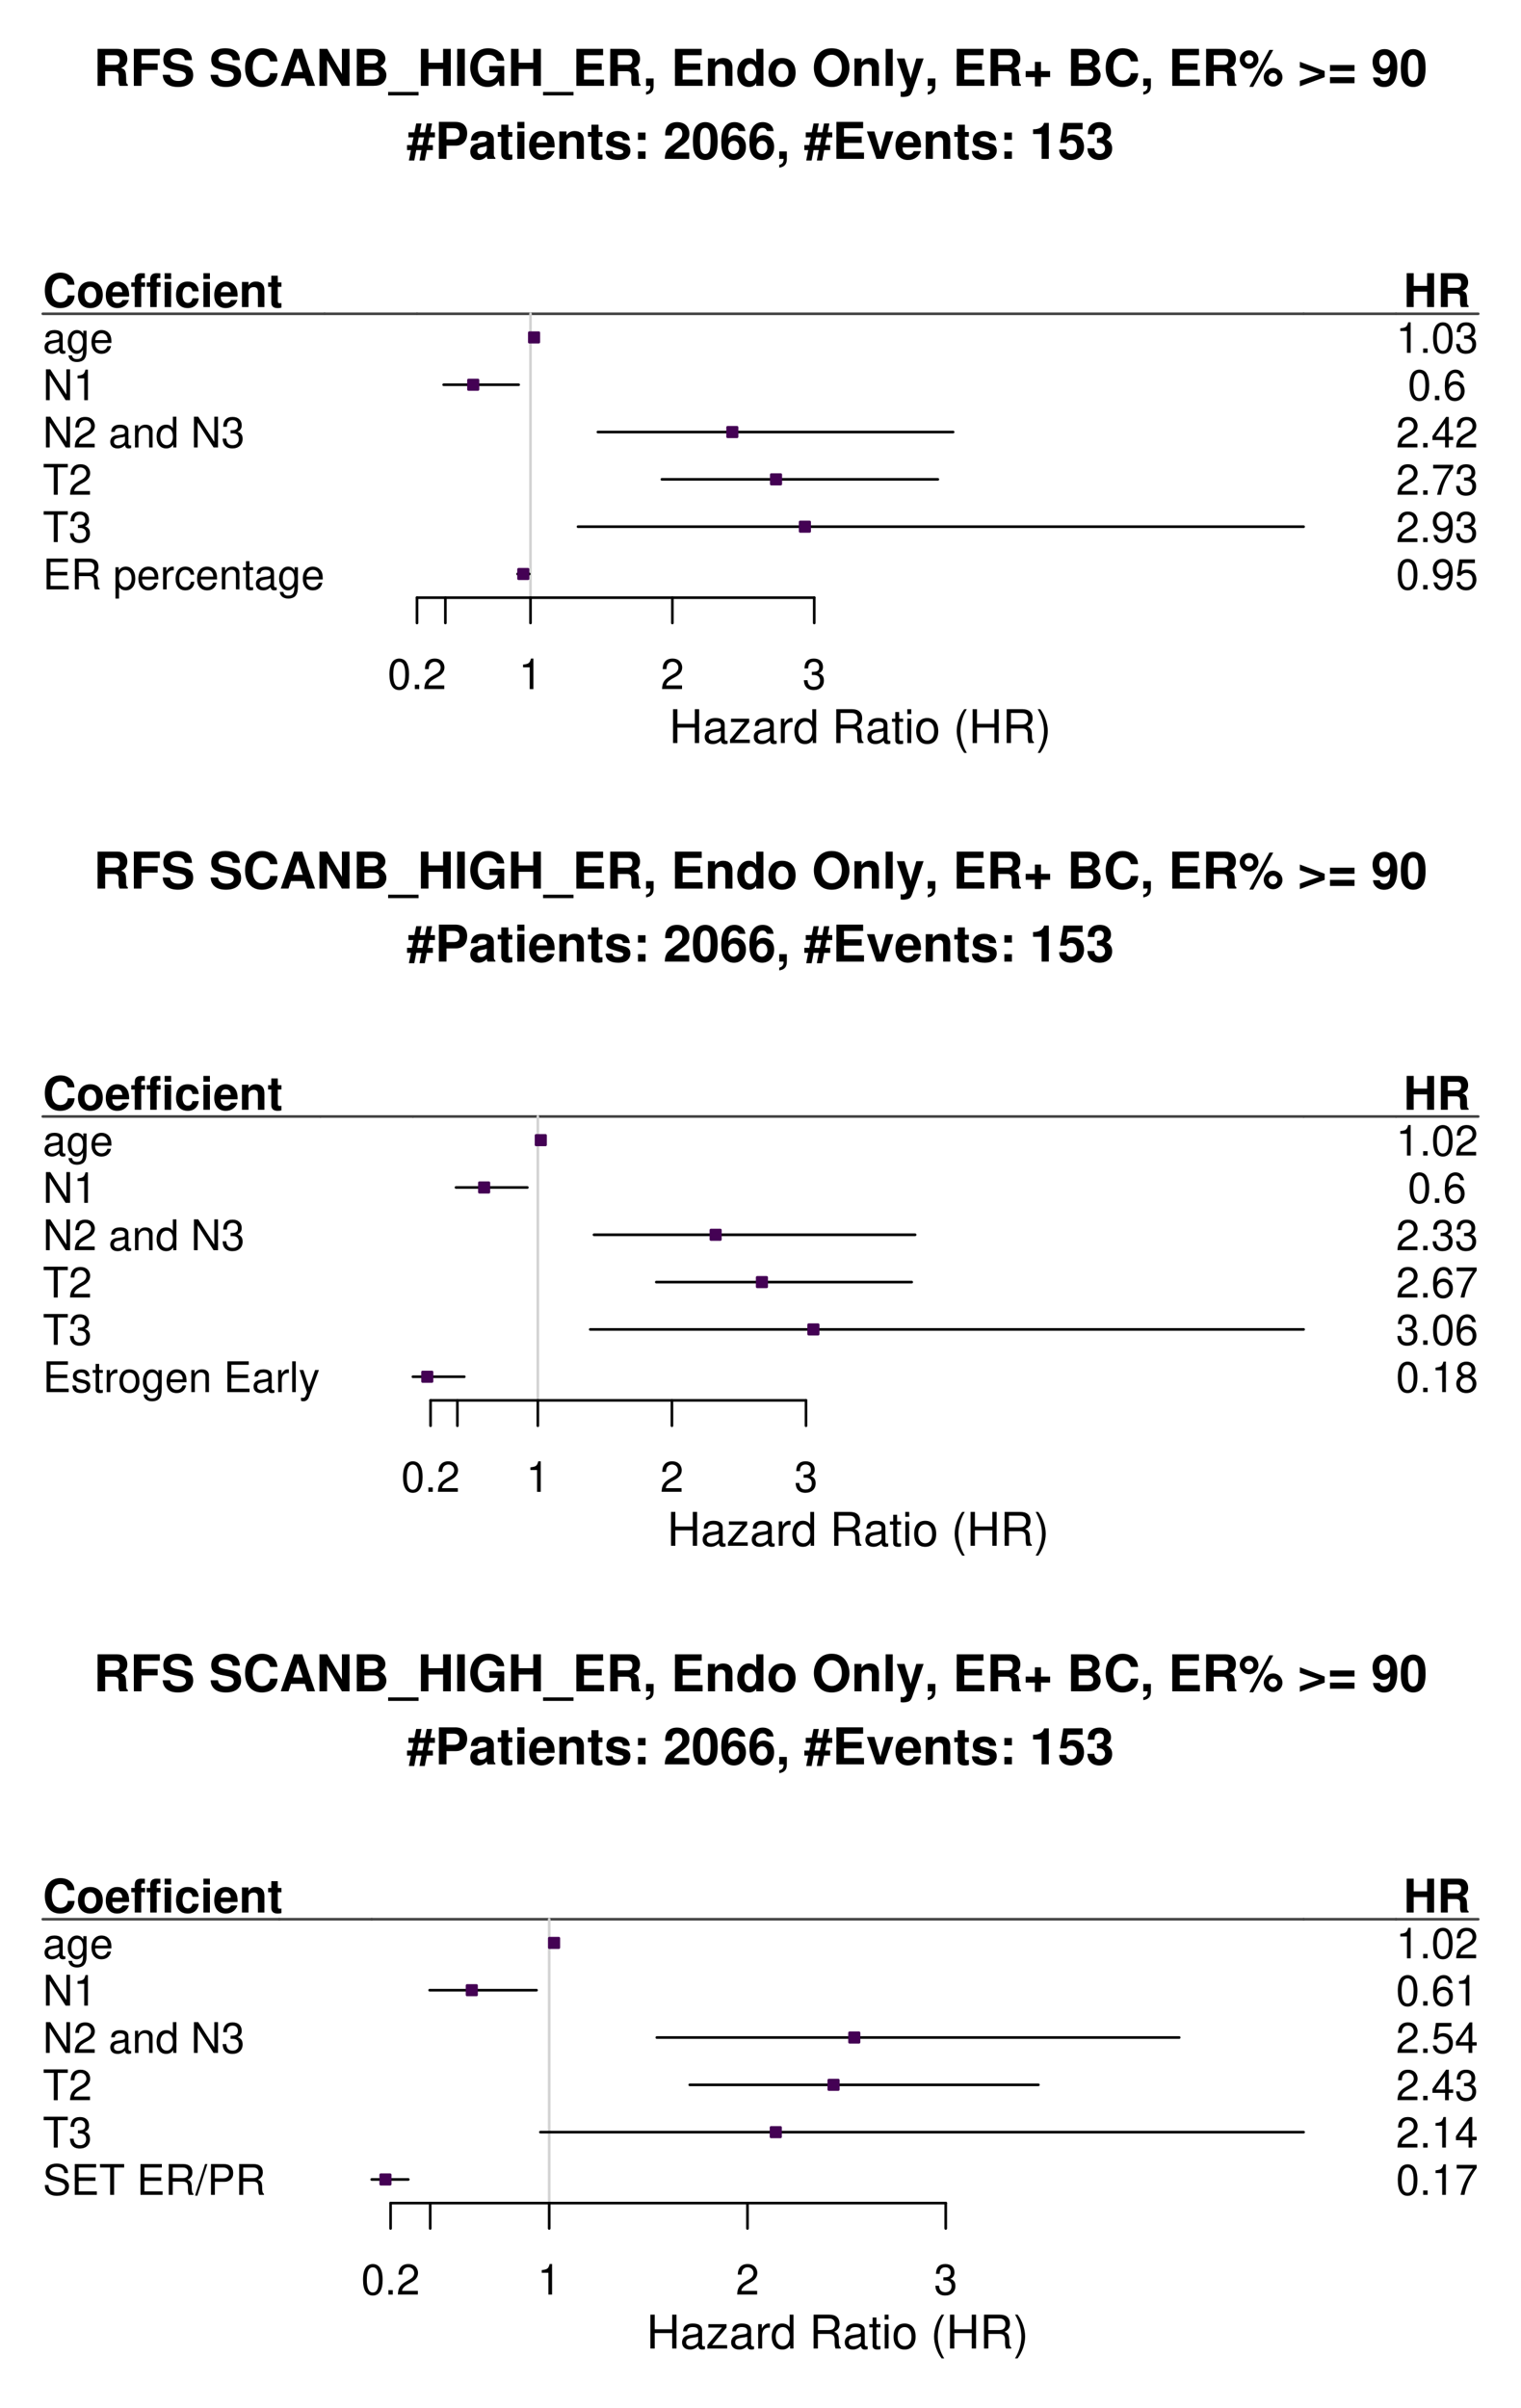 <?xml version="1.0" encoding="UTF-8"?>
<svg xmlns="http://www.w3.org/2000/svg" xmlns:xlink="http://www.w3.org/1999/xlink" width="432pt" height="684pt" viewBox="0 0 432 684" version="1.1">
<defs>
<g>
<symbol overflow="visible" id="glyph0-0">
<path style="stroke:none;" d=""/>
</symbol>
<symbol overflow="visible" id="glyph0-1">
<path style="stroke:none;" d="M 3.312 -4.156 L 5.797 -4.156 C 6.734 -4.156 7.125 -3.781 7.125 -2.922 L 7.125 -2.5 C 7.109 -2.219 7.109 -1.953 7.109 -1.797 C 7.109 -0.812 7.172 -0.5 7.438 0 L 9.75 0 L 9.75 -0.391 C 9.422 -0.578 9.297 -0.797 9.297 -1.25 C 9.234 -4.344 9.172 -4.5 7.844 -5.078 C 9.016 -5.531 9.609 -6.375 9.609 -7.672 C 9.609 -8.5 9.328 -9.266 8.812 -9.781 C 8.344 -10.266 7.672 -10.5 6.781 -10.5 L 1.156 -10.5 L 1.156 0 L 3.312 0 Z M 3.312 -5.969 L 3.312 -8.703 L 5.922 -8.703 C 6.547 -8.703 6.781 -8.641 7.062 -8.422 C 7.312 -8.219 7.453 -7.844 7.453 -7.359 C 7.453 -6.859 7.312 -6.453 7.062 -6.234 C 6.812 -6.031 6.547 -5.969 5.922 -5.969 Z M 3.312 -5.969 "/>
</symbol>
<symbol overflow="visible" id="glyph0-2">
<path style="stroke:none;" d="M 3.234 -4.531 L 7.828 -4.531 L 7.828 -6.328 L 3.234 -6.328 L 3.234 -8.703 L 8.438 -8.703 L 8.438 -10.5 L 1.062 -10.5 L 1.062 0 L 3.234 0 Z M 3.234 -4.531 "/>
</symbol>
<symbol overflow="visible" id="glyph0-3">
<path style="stroke:none;" d="M 8.75 -7.297 C 8.734 -9.484 7.281 -10.672 4.625 -10.672 C 2.109 -10.672 0.641 -9.5 0.641 -7.453 C 0.641 -5.812 1.469 -5.031 3.594 -4.625 L 5.078 -4.344 C 6.516 -4.062 7.047 -3.656 7.047 -2.812 C 7.047 -1.938 6.234 -1.391 4.922 -1.391 C 3.453 -1.391 2.641 -2.016 2.562 -3.141 L 0.469 -3.141 C 0.594 -0.891 2.125 0.328 4.812 0.328 C 7.516 0.328 9.125 -0.922 9.125 -3.062 C 9.125 -4.719 8.281 -5.594 6.344 -5.969 L 4.703 -6.281 C 3.156 -6.578 2.703 -6.891 2.703 -7.656 C 2.703 -8.438 3.406 -8.953 4.531 -8.953 C 5.891 -8.953 6.656 -8.375 6.734 -7.297 Z M 8.75 -7.297 "/>
</symbol>
<symbol overflow="visible" id="glyph0-4">
<path style="stroke:none;" d=""/>
</symbol>
<symbol overflow="visible" id="glyph0-5">
<path style="stroke:none;" d="M 9.828 -6.938 C 9.75 -7.844 9.562 -8.422 9.125 -9.016 C 8.312 -10.078 7.016 -10.672 5.453 -10.672 C 2.484 -10.672 0.641 -8.562 0.641 -5.156 C 0.641 -1.766 2.469 0.328 5.391 0.328 C 8.016 0.328 9.734 -1.188 9.875 -3.594 L 7.766 -3.594 C 7.625 -2.25 6.781 -1.484 5.453 -1.484 C 3.781 -1.484 2.797 -2.844 2.797 -5.125 C 2.797 -7.453 3.812 -8.828 5.516 -8.828 C 6.766 -8.828 7.484 -8.219 7.766 -6.938 Z M 9.828 -6.938 "/>
</symbol>
<symbol overflow="visible" id="glyph0-6">
<path style="stroke:none;" d="M 7.219 -2.125 L 7.906 0 L 10.125 0 L 6.5 -10.5 L 4.109 -10.5 L 0.375 0 L 2.578 0 L 3.281 -2.125 Z M 6.625 -3.922 L 3.891 -3.922 L 5.266 -8.031 Z M 6.625 -3.922 "/>
</symbol>
<symbol overflow="visible" id="glyph0-7">
<path style="stroke:none;" d="M 7.359 0 L 9.516 0 L 9.516 -10.5 L 7.359 -10.5 L 7.359 -3.359 L 3.203 -10.5 L 0.984 -10.5 L 0.984 0 L 3.141 0 L 3.141 -7.266 Z M 7.359 0 "/>
</symbol>
<symbol overflow="visible" id="glyph0-8">
<path style="stroke:none;" d="M 1.188 0 L 5.906 0 C 7.109 0 7.922 -0.234 8.562 -0.766 C 9.188 -1.297 9.594 -2.172 9.594 -3.031 C 9.594 -4.062 9.047 -4.891 7.844 -5.578 C 8.891 -6.234 9.297 -6.844 9.297 -7.734 C 9.297 -8.469 8.938 -9.219 8.344 -9.734 C 7.719 -10.266 6.984 -10.5 5.859 -10.5 L 1.188 -10.5 Z M 3.344 -8.703 L 5.688 -8.703 C 6.703 -8.703 7.219 -8.297 7.219 -7.516 C 7.219 -6.734 6.703 -6.328 5.688 -6.328 L 3.344 -6.328 Z M 3.344 -4.531 L 5.922 -4.531 C 6.969 -4.531 7.516 -4.062 7.516 -3.156 C 7.516 -2.266 6.969 -1.797 5.922 -1.797 L 3.344 -1.797 Z M 3.344 -4.531 "/>
</symbol>
<symbol overflow="visible" id="glyph0-9">
<path style="stroke:none;" d="M 8.328 1.734 L -0.312 1.734 L -0.312 2.719 L 8.328 2.719 Z M 8.328 1.734 "/>
</symbol>
<symbol overflow="visible" id="glyph0-10">
<path style="stroke:none;" d="M 7.297 -4.766 L 7.297 0 L 9.469 0 L 9.469 -10.5 L 7.297 -10.5 L 7.297 -6.562 L 3.141 -6.562 L 3.141 -10.5 L 0.984 -10.5 L 0.984 0 L 3.141 0 L 3.141 -4.766 Z M 7.297 -4.766 "/>
</symbol>
<symbol overflow="visible" id="glyph0-11">
<path style="stroke:none;" d="M 3.062 -10.5 L 0.906 -10.5 L 0.906 0 L 3.062 0 Z M 3.062 -10.5 "/>
</symbol>
<symbol overflow="visible" id="glyph0-12">
<path style="stroke:none;" d="M 10.25 -5.641 L 6.031 -5.641 L 6.031 -3.844 L 8.422 -3.844 C 8.375 -3.25 8.219 -2.891 7.906 -2.516 C 7.391 -1.891 6.578 -1.516 5.766 -1.516 C 4 -1.516 2.766 -3.047 2.766 -5.203 C 2.766 -7.469 3.859 -8.828 5.703 -8.828 C 6.453 -8.828 7.094 -8.609 7.562 -8.203 C 7.859 -7.938 8.031 -7.688 8.219 -7.141 L 10.25 -7.141 C 9.984 -9.328 8.219 -10.672 5.688 -10.672 C 2.672 -10.672 0.609 -8.438 0.609 -5.172 C 0.609 -1.984 2.672 0.328 5.516 0.328 C 6.922 0.328 7.875 -0.172 8.688 -1.359 L 8.953 0.031 L 10.25 0.031 Z M 10.25 -5.641 "/>
</symbol>
<symbol overflow="visible" id="glyph0-13">
<path style="stroke:none;" d="M 3.297 -4.531 L 8.328 -4.531 L 8.328 -6.328 L 3.297 -6.328 L 3.297 -8.703 L 8.734 -8.703 L 8.734 -10.5 L 1.141 -10.5 L 1.141 0 L 8.984 0 L 8.984 -1.797 L 3.297 -1.797 Z M 3.297 -4.531 "/>
</symbol>
<symbol overflow="visible" id="glyph0-14">
<path style="stroke:none;" d="M 0.922 -2.109 L 0.922 0 L 2.156 0 C 2.188 0.984 1.781 1.547 0.922 1.703 L 0.922 2.5 C 2.469 2.281 3.141 1.453 3.078 -0.125 L 3.078 -2.109 Z M 0.922 -2.109 "/>
</symbol>
<symbol overflow="visible" id="glyph0-15">
<path style="stroke:none;" d="M 0.906 -7.781 L 0.906 0 L 2.922 0 L 2.922 -4.672 C 2.922 -5.594 3.562 -6.188 4.547 -6.188 C 5.422 -6.188 5.844 -5.719 5.844 -4.797 L 5.844 0 L 7.859 0 L 7.859 -5.219 C 7.859 -6.938 6.922 -7.906 5.266 -7.906 C 4.203 -7.906 3.5 -7.531 2.922 -6.656 L 2.922 -7.781 Z M 0.906 -7.781 "/>
</symbol>
<symbol overflow="visible" id="glyph0-16">
<path style="stroke:none;" d="M 5.828 0 L 7.844 0 L 7.844 -10.5 L 5.828 -10.5 L 5.828 -6.766 C 5.328 -7.547 4.672 -7.906 3.688 -7.906 C 1.828 -7.906 0.422 -6.125 0.422 -3.781 C 0.422 -2.719 0.734 -1.656 1.25 -0.906 C 1.781 -0.141 2.734 0.328 3.688 0.328 C 4.672 0.328 5.328 -0.016 5.828 -0.797 Z M 4.141 -6.219 C 5.156 -6.219 5.828 -5.25 5.828 -3.75 C 5.828 -2.328 5.141 -1.359 4.141 -1.359 C 3.125 -1.359 2.438 -2.344 2.438 -3.781 C 2.438 -5.234 3.125 -6.219 4.141 -6.219 Z M 4.141 -6.219 "/>
</symbol>
<symbol overflow="visible" id="glyph0-17">
<path style="stroke:none;" d="M 4.344 -7.906 C 1.953 -7.906 0.5 -6.344 0.5 -3.781 C 0.5 -1.219 1.953 0.328 4.344 0.328 C 6.734 0.328 8.203 -1.219 8.203 -3.734 C 8.203 -6.375 6.766 -7.906 4.344 -7.906 Z M 4.344 -6.281 C 5.453 -6.281 6.188 -5.281 6.188 -3.766 C 6.188 -2.312 5.438 -1.297 4.344 -1.297 C 3.25 -1.297 2.516 -2.297 2.516 -3.781 C 2.516 -5.281 3.25 -6.281 4.344 -6.281 Z M 4.344 -6.281 "/>
</symbol>
<symbol overflow="visible" id="glyph0-18">
<path style="stroke:none;" d="M 5.625 -10.672 C 4.156 -10.672 2.938 -10.188 2.047 -9.219 C 1.109 -8.219 0.578 -6.734 0.578 -5.172 C 0.578 -3.594 1.109 -2.125 2.047 -1.125 C 2.953 -0.141 4.141 0.328 5.641 0.328 C 7.125 0.328 8.312 -0.141 9.219 -1.125 C 10.125 -2.094 10.688 -3.609 10.688 -5.094 C 10.688 -6.734 10.156 -8.219 9.219 -9.219 C 8.297 -10.219 7.141 -10.672 5.625 -10.672 Z M 5.641 -8.828 C 7.406 -8.828 8.531 -7.391 8.531 -5.109 C 8.531 -2.953 7.359 -1.516 5.641 -1.516 C 3.875 -1.516 2.734 -2.953 2.734 -5.172 C 2.734 -7.391 3.875 -8.828 5.641 -8.828 Z M 5.641 -8.828 "/>
</symbol>
<symbol overflow="visible" id="glyph0-19">
<path style="stroke:none;" d="M 2.984 -10.5 L 0.969 -10.5 L 0.969 0 L 2.984 0 Z M 2.984 -10.5 "/>
</symbol>
<symbol overflow="visible" id="glyph0-20">
<path style="stroke:none;" d="M 5.672 -7.781 L 4.062 -2.125 L 2.344 -7.781 L 0.125 -7.781 L 3.031 0.312 C 3.031 1.125 2.516 1.672 1.766 1.672 C 1.609 1.672 1.484 1.641 1.234 1.578 L 1.234 3.094 C 1.547 3.141 1.719 3.156 1.953 3.156 C 2.484 3.156 3.047 3.047 3.422 2.906 C 3.969 2.672 4.219 2.359 4.547 1.422 L 7.75 -7.781 Z M 5.672 -7.781 "/>
</symbol>
<symbol overflow="visible" id="glyph0-21">
<path style="stroke:none;" d="M 7.672 -4.188 L 5.062 -4.188 L 5.062 -6.812 L 3.344 -6.812 L 3.344 -4.188 L 0.719 -4.188 L 0.719 -2.484 L 3.344 -2.484 L 3.344 0.141 L 5.062 0.141 L 5.062 -2.484 L 7.672 -2.484 Z M 7.672 -4.188 "/>
</symbol>
<symbol overflow="visible" id="glyph0-22">
<path style="stroke:none;" d="M 2.969 -10.094 C 1.516 -10.094 0.312 -8.922 0.312 -7.484 C 0.312 -6.031 1.516 -4.859 2.969 -4.859 C 4.422 -4.859 5.625 -6.016 5.625 -7.453 C 5.625 -8.938 4.453 -10.094 2.969 -10.094 Z M 2.969 -8.672 C 3.656 -8.672 4.188 -8.141 4.188 -7.469 C 4.188 -6.797 3.641 -6.266 2.969 -6.266 C 2.297 -6.266 1.75 -6.797 1.75 -7.484 C 1.75 -8.141 2.297 -8.672 2.969 -8.672 Z M 8.734 -10.219 L 3.031 0.281 L 4.141 0.281 L 9.828 -10.219 Z M 9.781 -5.078 C 8.312 -5.078 7.125 -3.891 7.125 -2.453 C 7.125 -1 8.312 0.188 9.781 0.188 C 11.234 0.188 12.438 -1 12.438 -2.406 C 12.438 -3.906 11.266 -5.078 9.781 -5.078 Z M 9.781 -3.641 C 10.469 -3.641 11 -3.109 11 -2.422 C 11 -1.766 10.438 -1.219 9.781 -1.219 C 9.109 -1.219 8.562 -1.766 8.562 -2.438 C 8.562 -3.094 9.109 -3.641 9.781 -3.641 Z M 9.781 -3.641 "/>
</symbol>
<symbol overflow="visible" id="glyph0-23">
<path style="stroke:none;" d="M 0.578 0.141 L 7.625 -2.469 L 7.625 -4.203 L 0.578 -6.828 L 0.578 -5.234 L 6.078 -3.344 L 0.578 -1.422 Z M 0.578 0.141 "/>
</symbol>
<symbol overflow="visible" id="glyph0-24">
<path style="stroke:none;" d="M 7.688 -5.922 L 0.719 -5.922 L 0.719 -4.203 L 7.688 -4.203 Z M 7.688 -2.469 L 0.719 -2.469 L 0.719 -0.75 L 7.688 -0.75 Z M 7.688 -2.469 "/>
</symbol>
<symbol overflow="visible" id="glyph0-25">
<path style="stroke:none;" d="M 0.547 -2.375 C 0.594 -0.812 1.922 0.344 3.672 0.344 C 4.984 0.344 5.984 -0.203 6.578 -1.234 C 7.109 -2.141 7.438 -3.688 7.438 -5.328 C 7.438 -6.828 7.203 -7.984 6.734 -8.766 C 6.078 -9.859 5.078 -10.438 3.844 -10.438 C 1.797 -10.438 0.406 -8.953 0.406 -6.828 C 0.406 -4.719 1.641 -3.281 3.453 -3.281 C 3.969 -3.281 4.469 -3.422 4.781 -3.656 C 4.969 -3.781 5.078 -3.922 5.422 -4.297 C 5.422 -2.312 4.875 -1.391 3.734 -1.391 C 3.016 -1.391 2.531 -1.766 2.5 -2.375 Z M 3.781 -8.781 C 4.766 -8.781 5.375 -8.031 5.375 -6.828 C 5.375 -5.703 4.75 -4.953 3.812 -4.953 C 2.891 -4.953 2.312 -5.672 2.312 -6.859 C 2.312 -8.031 2.875 -8.781 3.781 -8.781 Z M 3.781 -8.781 "/>
</symbol>
<symbol overflow="visible" id="glyph0-26">
<path style="stroke:none;" d="M 3.938 -10.438 C 2.844 -10.438 1.906 -9.969 1.281 -9.125 C 0.688 -8.328 0.422 -7.031 0.422 -5.047 C 0.422 -3.234 0.641 -1.953 1.141 -1.188 C 1.75 -0.203 2.734 0.328 3.938 0.328 C 5.047 0.328 5.953 -0.109 6.578 -0.969 C 7.156 -1.75 7.453 -3.062 7.453 -4.984 C 7.453 -6.859 7.219 -8.125 6.734 -8.922 C 6.125 -9.891 5.125 -10.438 3.938 -10.438 Z M 3.938 -8.797 C 4.453 -8.797 4.875 -8.516 5.109 -7.984 C 5.312 -7.547 5.438 -6.438 5.438 -5.031 C 5.438 -3.875 5.328 -2.75 5.172 -2.328 C 4.938 -1.734 4.516 -1.391 3.938 -1.391 C 3.406 -1.391 3 -1.672 2.75 -2.188 C 2.547 -2.625 2.438 -3.688 2.438 -5.062 C 2.438 -6.266 2.531 -7.422 2.688 -7.844 C 2.906 -8.453 3.359 -8.797 3.938 -8.797 Z M 3.938 -8.797 "/>
</symbol>
<symbol overflow="visible" id="glyph0-27">
<path style="stroke:none;" d="M 2.109 0.469 L 2.672 -2.484 L 4.156 -2.484 L 3.594 0.469 L 5.094 0.469 L 5.672 -2.484 L 7.391 -2.484 L 7.391 -3.906 L 5.953 -3.906 L 6.391 -6.109 L 7.969 -6.109 L 7.969 -7.531 L 6.672 -7.531 L 7.156 -10.047 L 5.641 -10.047 L 5.156 -7.531 L 3.672 -7.531 L 4.156 -10.047 L 2.656 -10.047 L 2.156 -7.531 L 0.453 -7.531 L 0.453 -6.109 L 1.875 -6.109 L 1.438 -3.906 L 0.047 -3.906 L 0.047 -2.484 L 1.156 -2.484 L 0.578 0.469 Z M 2.953 -3.906 L 3.391 -6.109 L 4.875 -6.109 L 4.438 -3.906 Z M 2.953 -3.906 "/>
</symbol>
<symbol overflow="visible" id="glyph0-28">
<path style="stroke:none;" d="M 3.25 -3.75 L 5.953 -3.75 C 7.875 -3.75 9.125 -5.109 9.125 -7.25 C 9.125 -9.344 7.922 -10.5 5.734 -10.5 L 1.094 -10.5 L 1.094 0 L 3.25 0 Z M 3.25 -5.547 L 3.25 -8.703 L 5.266 -8.703 C 6.422 -8.703 6.953 -8.203 6.953 -7.125 C 6.953 -6.047 6.422 -5.547 5.266 -5.547 Z M 3.25 -5.547 "/>
</symbol>
<symbol overflow="visible" id="glyph0-29">
<path style="stroke:none;" d="M 7.547 -0.25 C 7.203 -0.578 7.094 -0.812 7.094 -1.203 L 7.094 -5.516 C 7.094 -7.109 6 -7.906 3.906 -7.906 C 1.797 -7.906 0.703 -7.016 0.578 -5.219 L 2.516 -5.219 C 2.625 -6.016 2.953 -6.281 3.953 -6.281 C 4.719 -6.281 5.109 -6.016 5.109 -5.5 C 5.109 -5.25 4.984 -5.031 4.766 -4.891 C 4.5 -4.75 4.5 -4.75 3.5 -4.594 L 2.688 -4.453 C 1.156 -4.188 0.406 -3.406 0.406 -2 C 0.406 -0.609 1.344 0.328 2.766 0.328 C 3.625 0.328 4.406 -0.031 5.125 -0.781 C 5.125 -0.375 5.172 -0.234 5.359 0 L 7.547 0 Z M 5.109 -3.125 C 5.109 -1.953 4.531 -1.297 3.516 -1.297 C 2.844 -1.297 2.422 -1.656 2.422 -2.234 C 2.422 -2.844 2.734 -3.125 3.578 -3.297 L 4.266 -3.422 C 4.797 -3.531 4.891 -3.562 5.109 -3.672 Z M 5.109 -3.125 "/>
</symbol>
<symbol overflow="visible" id="glyph0-30">
<path style="stroke:none;" d="M 4.344 -7.625 L 3.219 -7.625 L 3.219 -9.703 L 1.203 -9.703 L 1.203 -7.625 L 0.203 -7.625 L 0.203 -6.281 L 1.203 -6.281 L 1.203 -1.5 C 1.203 -0.281 1.844 0.328 3.172 0.328 C 3.625 0.328 3.969 0.281 4.344 0.172 L 4.344 -1.234 C 4.141 -1.203 4.031 -1.203 3.875 -1.203 C 3.344 -1.203 3.219 -1.359 3.219 -2.047 L 3.219 -6.281 L 4.344 -6.281 Z M 4.344 -7.625 "/>
</symbol>
<symbol overflow="visible" id="glyph0-31">
<path style="stroke:none;" d="M 2.984 -7.781 L 0.969 -7.781 L 0.969 0 L 2.984 0 Z M 2.984 -10.5 L 0.969 -10.5 L 0.969 -8.703 L 2.984 -8.703 Z M 2.984 -10.5 "/>
</symbol>
<symbol overflow="visible" id="glyph0-32">
<path style="stroke:none;" d="M 7.547 -3.25 C 7.562 -3.422 7.562 -3.5 7.562 -3.594 C 7.562 -4.375 7.453 -5.094 7.266 -5.641 C 6.734 -7.062 5.484 -7.906 3.922 -7.906 C 1.688 -7.906 0.312 -6.297 0.312 -3.688 C 0.312 -1.203 1.672 0.328 3.875 0.328 C 5.625 0.328 7.031 -0.641 7.484 -2.188 L 5.484 -2.188 C 5.25 -1.562 4.688 -1.203 3.953 -1.203 C 3.375 -1.203 2.906 -1.453 2.625 -1.891 C 2.438 -2.172 2.359 -2.516 2.328 -3.25 Z M 2.359 -4.594 C 2.5 -5.797 3 -6.375 3.891 -6.375 C 4.812 -6.375 5.359 -5.75 5.453 -4.594 Z M 2.359 -4.594 "/>
</symbol>
<symbol overflow="visible" id="glyph0-33">
<path style="stroke:none;" d="M 7.281 -5.266 C 7.25 -6.922 5.984 -7.906 3.891 -7.906 C 1.922 -7.906 0.688 -6.922 0.688 -5.312 C 0.688 -4.797 0.844 -4.344 1.125 -4.047 C 1.391 -3.781 1.641 -3.641 2.391 -3.406 L 4.797 -2.656 C 5.297 -2.5 5.469 -2.328 5.469 -2.016 C 5.469 -1.547 4.906 -1.25 3.969 -1.25 C 3.438 -1.25 3.047 -1.344 2.781 -1.531 C 2.562 -1.688 2.484 -1.844 2.391 -2.266 L 0.422 -2.266 C 0.469 -0.547 1.734 0.328 4.094 0.328 C 5.172 0.328 6 0.094 6.562 -0.359 C 7.141 -0.828 7.484 -1.547 7.484 -2.312 C 7.484 -3.312 6.984 -3.969 5.969 -4.266 L 3.422 -5 C 2.859 -5.172 2.703 -5.281 2.703 -5.609 C 2.703 -6.031 3.172 -6.328 3.875 -6.328 C 4.844 -6.328 5.312 -5.984 5.328 -5.266 Z M 7.281 -5.266 "/>
</symbol>
<symbol overflow="visible" id="glyph0-34">
<path style="stroke:none;" d="M 3.781 -2.109 L 1.625 -2.109 L 1.625 0 L 3.781 0 Z M 3.781 -7.484 L 1.625 -7.484 L 1.625 -5.391 L 3.781 -5.391 Z M 3.781 -7.484 "/>
</symbol>
<symbol overflow="visible" id="glyph0-35">
<path style="stroke:none;" d="M 7.375 -1.797 L 3.047 -1.797 C 3.312 -2.344 3.625 -2.656 5.125 -3.734 C 6.906 -5.031 7.422 -5.797 7.422 -7.188 C 7.422 -9.156 6.047 -10.438 3.922 -10.438 C 1.797 -10.438 0.562 -9.172 0.562 -7.016 L 0.562 -6.656 L 2.5 -6.656 L 2.5 -6.984 C 2.5 -8.125 3.047 -8.781 3.969 -8.781 C 4.859 -8.781 5.406 -8.172 5.406 -7.141 C 5.406 -6 5.062 -5.594 2.781 -3.969 C 1.047 -2.797 0.516 -1.906 0.438 0 L 7.375 0 Z M 7.375 -1.797 "/>
</symbol>
<symbol overflow="visible" id="glyph0-36">
<path style="stroke:none;" d="M 7.297 -7.891 C 7.203 -8.562 7.078 -8.891 6.812 -9.266 C 6.281 -10 5.344 -10.438 4.234 -10.438 C 2.969 -10.438 1.938 -9.875 1.312 -8.844 C 0.703 -7.844 0.469 -6.719 0.469 -4.859 C 0.469 -3.094 0.672 -2 1.203 -1.188 C 1.781 -0.234 2.859 0.328 4.062 0.328 C 6.094 0.328 7.484 -1.188 7.484 -3.422 C 7.484 -5.375 6.266 -6.734 4.516 -6.734 C 3.672 -6.734 3.109 -6.484 2.484 -5.812 L 2.5 -6.031 C 2.516 -6.984 2.562 -7.297 2.703 -7.672 C 2.984 -8.422 3.469 -8.797 4.172 -8.797 C 4.828 -8.797 5.172 -8.547 5.438 -7.891 Z M 4 -5.125 C 4.953 -5.125 5.562 -4.406 5.562 -3.266 C 5.562 -2.188 4.891 -1.391 4 -1.391 C 3.078 -1.391 2.453 -2.141 2.453 -3.234 C 2.453 -4.344 3.078 -5.125 4 -5.125 Z M 4 -5.125 "/>
</symbol>
<symbol overflow="visible" id="glyph0-37">
<path style="stroke:none;" d="M 5.047 0 L 7.719 -7.781 L 5.594 -7.781 L 4.016 -2.094 L 2.328 -7.781 L 0.203 -7.781 L 2.922 0 Z M 5.047 0 "/>
</symbol>
<symbol overflow="visible" id="glyph0-38">
<path style="stroke:none;" d="M 3.422 -7.047 L 3.422 0 L 5.453 0 L 5.453 -10.219 L 4.109 -10.219 C 3.781 -9 2.734 -8.391 0.984 -8.391 L 0.984 -7.047 Z M 3.422 -7.047 "/>
</symbol>
<symbol overflow="visible" id="glyph0-39">
<path style="stroke:none;" d="M 7.047 -10.219 L 1.578 -10.219 L 0.672 -4.531 L 2.5 -4.531 C 2.703 -5.031 3.172 -5.297 3.781 -5.297 C 4.812 -5.297 5.438 -4.562 5.438 -3.328 C 5.438 -2.125 4.812 -1.391 3.781 -1.391 C 2.906 -1.391 2.422 -1.844 2.375 -2.672 L 0.391 -2.672 C 0.422 -0.875 1.766 0.328 3.766 0.328 C 5.953 0.328 7.453 -1.172 7.453 -3.375 C 7.453 -5.469 6.156 -6.906 4.266 -6.906 C 3.594 -6.906 3.078 -6.734 2.5 -6.281 L 2.828 -8.406 L 7.047 -8.406 Z M 7.047 -10.219 "/>
</symbol>
<symbol overflow="visible" id="glyph0-40">
<path style="stroke:none;" d="M 3.125 -4.562 C 3.906 -4.562 3.953 -4.562 4.312 -4.469 C 4.984 -4.281 5.422 -3.688 5.422 -2.938 C 5.422 -2.031 4.781 -1.391 3.906 -1.391 C 2.953 -1.391 2.438 -1.938 2.375 -3 L 0.422 -3 C 0.438 -0.953 1.75 0.328 3.859 0.328 C 6.031 0.328 7.438 -0.953 7.438 -2.938 C 7.438 -4.141 6.922 -4.906 5.766 -5.469 C 6.703 -6.062 7.109 -6.719 7.109 -7.656 C 7.109 -9.344 5.828 -10.438 3.859 -10.438 C 2.375 -10.438 1.234 -9.781 0.797 -8.672 C 0.609 -8.188 0.547 -7.844 0.547 -7 L 2.422 -7 C 2.438 -7.547 2.484 -7.828 2.578 -8.078 C 2.766 -8.531 3.234 -8.797 3.812 -8.797 C 4.625 -8.797 5.078 -8.312 5.078 -7.469 C 5.078 -6.422 4.5 -5.922 3.297 -5.922 L 3.125 -5.922 Z M 3.125 -4.562 "/>
</symbol>
<symbol overflow="visible" id="glyph1-0">
<path style="stroke:none;" d=""/>
</symbol>
<symbol overflow="visible" id="glyph1-1">
<path style="stroke:none;" d="M 9 -6.359 C 8.938 -7.203 8.766 -7.719 8.359 -8.266 C 7.625 -9.25 6.438 -9.781 4.984 -9.781 C 2.266 -9.781 0.578 -7.844 0.578 -4.734 C 0.578 -1.625 2.25 0.297 4.938 0.297 C 7.344 0.297 8.922 -1.078 9.047 -3.281 L 7.109 -3.281 C 6.984 -2.062 6.219 -1.359 4.984 -1.359 C 3.453 -1.359 2.562 -2.594 2.562 -4.703 C 2.562 -6.828 3.5 -8.094 5.062 -8.094 C 6.203 -8.094 6.859 -7.531 7.109 -6.359 Z M 9 -6.359 "/>
</symbol>
<symbol overflow="visible" id="glyph1-2">
<path style="stroke:none;" d="M 3.969 -7.25 C 1.797 -7.25 0.469 -5.812 0.469 -3.469 C 0.469 -1.125 1.797 0.297 3.984 0.297 C 6.172 0.297 7.516 -1.125 7.516 -3.422 C 7.516 -5.828 6.203 -7.25 3.969 -7.25 Z M 3.984 -5.75 C 5 -5.75 5.672 -4.844 5.672 -3.453 C 5.672 -2.109 4.984 -1.188 3.984 -1.188 C 2.984 -1.188 2.312 -2.094 2.312 -3.469 C 2.312 -4.844 2.984 -5.75 3.984 -5.75 Z M 3.984 -5.75 "/>
</symbol>
<symbol overflow="visible" id="glyph1-3">
<path style="stroke:none;" d="M 6.922 -2.984 C 6.938 -3.141 6.938 -3.203 6.938 -3.297 C 6.938 -4.016 6.828 -4.672 6.656 -5.172 C 6.172 -6.469 5.031 -7.25 3.594 -7.25 C 1.547 -7.25 0.297 -5.766 0.297 -3.375 C 0.297 -1.094 1.531 0.297 3.547 0.297 C 5.156 0.297 6.438 -0.594 6.859 -2 L 5.031 -2 C 4.812 -1.438 4.297 -1.109 3.625 -1.109 C 3.094 -1.109 2.672 -1.328 2.406 -1.734 C 2.234 -2 2.172 -2.312 2.141 -2.984 Z M 2.172 -4.219 C 2.281 -5.312 2.75 -5.828 3.562 -5.828 C 4.406 -5.828 4.906 -5.266 5 -4.219 Z M 2.172 -4.219 "/>
</symbol>
<symbol overflow="visible" id="glyph1-4">
<path style="stroke:none;" d="M 4.125 -6.984 L 3.031 -6.984 L 3.031 -7.688 C 3.031 -8.047 3.188 -8.234 3.531 -8.234 C 3.703 -8.234 3.875 -8.219 4.062 -8.203 L 4.062 -9.578 C 3.672 -9.609 3.281 -9.625 3.016 -9.625 C 1.781 -9.625 1.188 -9.047 1.188 -7.844 L 1.188 -6.984 L 0.188 -6.984 L 0.188 -5.75 L 1.188 -5.75 L 1.188 0 L 3.031 0 L 3.031 -5.75 L 4.125 -5.75 Z M 4.125 -6.984 "/>
</symbol>
<symbol overflow="visible" id="glyph1-5">
<path style="stroke:none;" d="M 2.734 -7.125 L 0.891 -7.125 L 0.891 0 L 2.734 0 Z M 2.734 -9.625 L 0.891 -9.625 L 0.891 -7.969 L 2.734 -7.969 Z M 2.734 -9.625 "/>
</symbol>
<symbol overflow="visible" id="glyph1-6">
<path style="stroke:none;" d="M 6.891 -4.469 C 6.766 -6.203 5.609 -7.25 3.812 -7.25 C 1.672 -7.25 0.453 -5.844 0.453 -3.422 C 0.453 -1.062 1.672 0.297 3.797 0.297 C 5.516 0.297 6.719 -0.766 6.891 -2.469 L 5.125 -2.469 C 4.891 -1.547 4.531 -1.188 3.797 -1.188 C 2.859 -1.188 2.297 -2.016 2.297 -3.422 C 2.297 -4.109 2.422 -4.734 2.656 -5.156 C 2.859 -5.547 3.281 -5.75 3.797 -5.75 C 4.562 -5.75 4.906 -5.406 5.125 -4.469 Z M 6.891 -4.469 "/>
</symbol>
<symbol overflow="visible" id="glyph1-7">
<path style="stroke:none;" d="M 0.828 -7.125 L 0.828 0 L 2.688 0 L 2.688 -4.281 C 2.688 -5.125 3.266 -5.672 4.172 -5.672 C 4.969 -5.672 5.359 -5.234 5.359 -4.391 L 5.359 0 L 7.203 0 L 7.203 -4.781 C 7.203 -6.359 6.344 -7.25 4.812 -7.25 C 3.859 -7.25 3.203 -6.906 2.688 -6.094 L 2.688 -7.125 Z M 0.828 -7.125 "/>
</symbol>
<symbol overflow="visible" id="glyph1-8">
<path style="stroke:none;" d="M 3.969 -6.984 L 2.938 -6.984 L 2.938 -8.906 L 1.094 -8.906 L 1.094 -6.984 L 0.188 -6.984 L 0.188 -5.75 L 1.094 -5.75 L 1.094 -1.375 C 1.094 -0.25 1.688 0.297 2.906 0.297 C 3.328 0.297 3.625 0.266 3.969 0.156 L 3.969 -1.141 C 3.797 -1.109 3.703 -1.094 3.547 -1.094 C 3.062 -1.094 2.938 -1.234 2.938 -1.875 L 2.938 -5.75 L 3.969 -5.75 Z M 3.969 -6.984 "/>
</symbol>
<symbol overflow="visible" id="glyph1-9">
<path style="stroke:none;" d="M 6.688 -4.375 L 6.688 0 L 8.672 0 L 8.672 -9.625 L 6.688 -9.625 L 6.688 -6.016 L 2.875 -6.016 L 2.875 -9.625 L 0.891 -9.625 L 0.891 0 L 2.875 0 L 2.875 -4.375 Z M 6.688 -4.375 "/>
</symbol>
<symbol overflow="visible" id="glyph1-10">
<path style="stroke:none;" d="M 3.031 -3.812 L 5.312 -3.812 C 6.172 -3.812 6.531 -3.469 6.531 -2.688 L 6.531 -2.281 C 6.516 -2.031 6.516 -1.797 6.516 -1.656 C 6.516 -0.734 6.578 -0.469 6.812 0 L 8.938 0 L 8.938 -0.359 C 8.641 -0.531 8.516 -0.719 8.516 -1.156 C 8.469 -3.984 8.406 -4.125 7.188 -4.641 C 8.266 -5.062 8.812 -5.844 8.812 -7.031 C 8.812 -7.797 8.547 -8.484 8.078 -8.969 C 7.641 -9.406 7.031 -9.625 6.219 -9.625 L 1.062 -9.625 L 1.062 0 L 3.031 0 Z M 3.031 -5.469 L 3.031 -7.969 L 5.422 -7.969 C 6 -7.969 6.219 -7.922 6.469 -7.719 C 6.703 -7.531 6.828 -7.203 6.828 -6.75 C 6.828 -6.281 6.703 -5.922 6.469 -5.719 C 6.25 -5.531 6 -5.469 5.422 -5.469 Z M 3.031 -5.469 "/>
</symbol>
<symbol overflow="visible" id="glyph2-0">
<path style="stroke:none;" d=""/>
</symbol>
<symbol overflow="visible" id="glyph2-1">
<path style="stroke:none;" d="M 6.422 -0.594 C 6.312 -0.562 6.266 -0.562 6.203 -0.562 C 5.859 -0.562 5.656 -0.75 5.656 -1.062 L 5.656 -4.75 C 5.656 -5.875 4.844 -6.469 3.297 -6.469 C 2.375 -6.469 1.641 -6.203 1.219 -5.734 C 0.922 -5.406 0.797 -5.047 0.781 -4.422 L 1.781 -4.422 C 1.875 -5.203 2.328 -5.547 3.266 -5.547 C 4.172 -5.547 4.672 -5.203 4.672 -4.609 L 4.672 -4.344 C 4.656 -3.906 4.438 -3.75 3.625 -3.641 C 2.203 -3.469 1.984 -3.422 1.609 -3.266 C 0.875 -2.953 0.5 -2.406 0.5 -1.578 C 0.5 -0.438 1.297 0.281 2.562 0.281 C 3.359 0.281 4 0 4.703 -0.641 C 4.781 0 5.094 0.281 5.734 0.281 C 5.953 0.281 6.078 0.25 6.422 0.172 Z M 4.672 -1.984 C 4.672 -1.641 4.578 -1.438 4.266 -1.156 C 3.859 -0.797 3.375 -0.594 2.781 -0.594 C 2 -0.594 1.547 -0.969 1.547 -1.609 C 1.547 -2.266 1.984 -2.609 3.062 -2.766 C 4.125 -2.906 4.328 -2.953 4.672 -3.109 Z M 4.672 -1.984 "/>
</symbol>
<symbol overflow="visible" id="glyph2-2">
<path style="stroke:none;" d="M 4.844 -6.281 L 4.844 -5.375 C 4.344 -6.125 3.797 -6.469 3 -6.469 C 1.469 -6.469 0.422 -5.047 0.422 -3.031 C 0.422 -1.984 0.672 -1.219 1.219 -0.578 C 1.688 -0.031 2.281 0.281 2.922 0.281 C 3.688 0.281 4.219 -0.062 4.75 -0.859 L 4.75 -0.531 C 4.75 1.156 4.281 1.781 3.031 1.781 C 2.188 1.781 1.734 1.438 1.641 0.719 L 0.625 0.719 C 0.719 1.891 1.641 2.609 3.016 2.609 C 3.938 2.609 4.703 2.312 5.109 1.812 C 5.594 1.219 5.766 0.438 5.766 -1.031 L 5.766 -6.281 Z M 3.094 -5.547 C 4.156 -5.547 4.75 -4.656 4.75 -3.062 C 4.75 -1.531 4.141 -0.641 3.094 -0.641 C 2.062 -0.641 1.469 -1.547 1.469 -3.094 C 1.469 -4.625 2.062 -5.547 3.094 -5.547 Z M 3.094 -5.547 "/>
</symbol>
<symbol overflow="visible" id="glyph2-3">
<path style="stroke:none;" d="M 6.156 -2.812 C 6.156 -3.766 6.078 -4.344 5.906 -4.812 C 5.5 -5.844 4.531 -6.469 3.359 -6.469 C 1.609 -6.469 0.484 -5.141 0.484 -3.062 C 0.484 -0.984 1.562 0.281 3.344 0.281 C 4.781 0.281 5.766 -0.547 6.031 -1.906 L 5.016 -1.906 C 4.734 -1.078 4.172 -0.641 3.375 -0.641 C 2.734 -0.641 2.203 -0.938 1.859 -1.469 C 1.625 -1.828 1.531 -2.188 1.531 -2.812 Z M 1.547 -3.625 C 1.625 -4.781 2.344 -5.547 3.344 -5.547 C 4.375 -5.547 5.078 -4.75 5.078 -3.625 Z M 1.547 -3.625 "/>
</symbol>
<symbol overflow="visible" id="glyph2-4">
<path style="stroke:none;" d="M 7.75 -8.75 L 6.703 -8.75 L 6.703 -1.594 L 2.125 -8.75 L 0.906 -8.75 L 0.906 0 L 1.969 0 L 1.969 -7.094 L 6.484 0 L 7.75 0 Z M 7.75 -8.75 "/>
</symbol>
<symbol overflow="visible" id="glyph2-5">
<path style="stroke:none;" d="M 3.109 -6.188 L 3.109 0 L 4.156 0 L 4.156 -8.672 L 3.469 -8.672 C 3.094 -7.344 2.859 -7.156 1.219 -6.953 L 1.219 -6.188 Z M 3.109 -6.188 "/>
</symbol>
<symbol overflow="visible" id="glyph2-6">
<path style="stroke:none;" d="M 6.078 -1.047 L 1.594 -1.047 C 1.703 -1.766 2.094 -2.219 3.125 -2.859 L 4.328 -3.531 C 5.516 -4.188 6.125 -5.078 6.125 -6.141 C 6.125 -6.859 5.844 -7.531 5.344 -8 C 4.844 -8.453 4.219 -8.672 3.406 -8.672 C 2.328 -8.672 1.531 -8.297 1.062 -7.547 C 0.75 -7.094 0.625 -6.547 0.594 -5.672 L 1.656 -5.672 C 1.688 -6.266 1.766 -6.609 1.906 -6.906 C 2.188 -7.422 2.734 -7.75 3.375 -7.75 C 4.328 -7.75 5.047 -7.062 5.047 -6.125 C 5.047 -5.422 4.656 -4.828 3.906 -4.391 L 2.797 -3.75 C 1.016 -2.719 0.5 -1.906 0.406 -0.016 L 6.078 -0.016 Z M 6.078 -1.047 "/>
</symbol>
<symbol overflow="visible" id="glyph2-7">
<path style="stroke:none;" d=""/>
</symbol>
<symbol overflow="visible" id="glyph2-8">
<path style="stroke:none;" d="M 0.844 -6.281 L 0.844 0 L 1.844 0 L 1.844 -3.469 C 1.844 -4.75 2.516 -5.594 3.547 -5.594 C 4.344 -5.594 4.844 -5.109 4.844 -4.359 L 4.844 0 L 5.844 0 L 5.844 -4.75 C 5.844 -5.797 5.062 -6.469 3.859 -6.469 C 2.922 -6.469 2.312 -6.109 1.766 -5.234 L 1.766 -6.281 Z M 0.844 -6.281 "/>
</symbol>
<symbol overflow="visible" id="glyph2-9">
<path style="stroke:none;" d="M 5.938 -8.75 L 4.938 -8.75 L 4.938 -5.5 C 4.531 -6.125 3.859 -6.469 3.016 -6.469 C 1.375 -6.469 0.312 -5.156 0.312 -3.156 C 0.312 -1.031 1.344 0.281 3.047 0.281 C 3.906 0.281 4.516 -0.047 5.047 -0.828 L 5.047 0 L 5.938 0 Z M 3.188 -5.531 C 4.266 -5.531 4.938 -4.578 4.938 -3.078 C 4.938 -1.625 4.25 -0.656 3.188 -0.656 C 2.094 -0.656 1.359 -1.625 1.359 -3.094 C 1.359 -4.562 2.094 -5.531 3.188 -5.531 Z M 3.188 -5.531 "/>
</symbol>
<symbol overflow="visible" id="glyph2-10">
<path style="stroke:none;" d="M 2.656 -4 L 3.234 -4 C 4.375 -4 4.984 -3.453 4.984 -2.406 C 4.984 -1.312 4.328 -0.656 3.234 -0.656 C 2.078 -0.656 1.516 -1.25 1.438 -2.516 L 0.391 -2.516 C 0.438 -1.828 0.547 -1.375 0.75 -0.984 C 1.203 -0.141 2.031 0.281 3.188 0.281 C 4.938 0.281 6.078 -0.781 6.078 -2.422 C 6.078 -3.531 5.656 -4.125 4.625 -4.484 C 5.422 -4.812 5.812 -5.406 5.812 -6.281 C 5.812 -7.781 4.844 -8.672 3.234 -8.672 C 1.516 -8.672 0.594 -7.719 0.562 -5.875 L 1.625 -5.875 C 1.625 -6.406 1.688 -6.703 1.812 -6.969 C 2.047 -7.469 2.578 -7.75 3.234 -7.75 C 4.172 -7.75 4.734 -7.188 4.734 -6.25 C 4.734 -5.641 4.531 -5.266 4.062 -5.062 C 3.766 -4.938 3.391 -4.891 2.656 -4.891 Z M 2.656 -4 "/>
</symbol>
<symbol overflow="visible" id="glyph2-11">
<path style="stroke:none;" d="M 4.25 -7.766 L 7.109 -7.766 L 7.109 -8.75 L 0.25 -8.75 L 0.25 -7.766 L 3.125 -7.766 L 3.125 0 L 4.25 0 Z M 4.25 -7.766 "/>
</symbol>
<symbol overflow="visible" id="glyph2-12">
<path style="stroke:none;" d="M 2.203 -3.984 L 6.953 -3.984 L 6.953 -4.969 L 2.203 -4.969 L 2.203 -7.766 L 7.141 -7.766 L 7.141 -8.75 L 1.078 -8.75 L 1.078 0 L 7.359 0 L 7.359 -0.984 L 2.203 -0.984 Z M 2.203 -3.984 "/>
</symbol>
<symbol overflow="visible" id="glyph2-13">
<path style="stroke:none;" d="M 2.234 -3.766 L 5.109 -3.766 C 6.109 -3.766 6.547 -3.281 6.547 -2.203 L 6.547 -1.422 C 6.547 -0.891 6.641 -0.359 6.797 0 L 8.141 0 L 8.141 -0.281 C 7.734 -0.562 7.641 -0.875 7.625 -2.047 C 7.609 -3.484 7.375 -3.906 6.438 -4.312 C 7.422 -4.812 7.812 -5.406 7.812 -6.406 C 7.812 -7.922 6.875 -8.75 5.141 -8.75 L 1.109 -8.75 L 1.109 0 L 2.234 0 Z M 2.234 -4.75 L 2.234 -7.766 L 4.938 -7.766 C 5.562 -7.766 5.922 -7.672 6.188 -7.422 C 6.484 -7.172 6.641 -6.781 6.641 -6.266 C 6.641 -5.219 6.125 -4.75 4.938 -4.75 Z M 2.234 -4.75 "/>
</symbol>
<symbol overflow="visible" id="glyph2-14">
<path style="stroke:none;" d="M 0.641 2.609 L 1.656 2.609 L 1.656 -0.656 C 2.188 -0.016 2.766 0.281 3.594 0.281 C 5.219 0.281 6.281 -1.031 6.281 -3.031 C 6.281 -5.141 5.25 -6.469 3.578 -6.469 C 2.719 -6.469 2.047 -6.078 1.578 -5.344 L 1.578 -6.281 L 0.641 -6.281 Z M 3.406 -5.531 C 4.516 -5.531 5.234 -4.562 5.234 -3.062 C 5.234 -1.625 4.5 -0.656 3.406 -0.656 C 2.344 -0.656 1.656 -1.625 1.656 -3.094 C 1.656 -4.578 2.344 -5.531 3.406 -5.531 Z M 3.406 -5.531 "/>
</symbol>
<symbol overflow="visible" id="glyph2-15">
<path style="stroke:none;" d="M 0.828 -6.281 L 0.828 0 L 1.844 0 L 1.844 -3.266 C 1.844 -4.781 2.469 -5.453 3.859 -5.406 L 3.859 -6.438 C 3.688 -6.453 3.594 -6.469 3.469 -6.469 C 2.812 -6.469 2.328 -6.078 1.75 -5.141 L 1.75 -6.281 Z M 0.828 -6.281 "/>
</symbol>
<symbol overflow="visible" id="glyph2-16">
<path style="stroke:none;" d="M 5.656 -4.172 C 5.609 -4.781 5.469 -5.188 5.234 -5.531 C 4.797 -6.125 4.047 -6.469 3.172 -6.469 C 1.469 -6.469 0.375 -5.125 0.375 -3.031 C 0.375 -1.016 1.453 0.281 3.156 0.281 C 4.656 0.281 5.609 -0.625 5.719 -2.156 L 4.719 -2.156 C 4.547 -1.156 4.031 -0.641 3.188 -0.641 C 2.078 -0.641 1.422 -1.547 1.422 -3.031 C 1.422 -4.609 2.062 -5.547 3.156 -5.547 C 4 -5.547 4.531 -5.047 4.641 -4.172 Z M 5.656 -4.172 "/>
</symbol>
<symbol overflow="visible" id="glyph2-17">
<path style="stroke:none;" d="M 3.047 -6.281 L 2.016 -6.281 L 2.016 -8.016 L 1.016 -8.016 L 1.016 -6.281 L 0.172 -6.281 L 0.172 -5.469 L 1.016 -5.469 L 1.016 -0.719 C 1.016 -0.078 1.453 0.281 2.234 0.281 C 2.5 0.281 2.719 0.25 3.047 0.188 L 3.047 -0.641 C 2.906 -0.609 2.766 -0.594 2.562 -0.594 C 2.141 -0.594 2.016 -0.719 2.016 -1.156 L 2.016 -5.469 L 3.047 -5.469 Z M 3.047 -6.281 "/>
</symbol>
<symbol overflow="visible" id="glyph2-18">
<path style="stroke:none;" d="M 2.297 -1.25 L 1.047 -1.25 L 1.047 0 L 2.297 0 Z M 2.297 -1.25 "/>
</symbol>
<symbol overflow="visible" id="glyph2-19">
<path style="stroke:none;" d="M 3.297 -8.672 C 2.516 -8.672 1.781 -8.312 1.344 -7.734 C 0.797 -6.953 0.516 -5.812 0.516 -4.203 C 0.516 -1.266 1.469 0.281 3.297 0.281 C 5.094 0.281 6.078 -1.266 6.078 -4.125 C 6.078 -5.812 5.812 -6.938 5.25 -7.734 C 4.812 -8.328 4.109 -8.672 3.297 -8.672 Z M 3.297 -7.734 C 4.438 -7.734 5 -6.578 5 -4.219 C 5 -1.75 4.453 -0.594 3.281 -0.594 C 2.156 -0.594 1.594 -1.797 1.594 -4.188 C 1.594 -6.578 2.156 -7.734 3.297 -7.734 Z M 3.297 -7.734 "/>
</symbol>
<symbol overflow="visible" id="glyph2-20">
<path style="stroke:none;" d="M 5.969 -6.422 C 5.766 -7.844 4.859 -8.672 3.562 -8.672 C 2.625 -8.672 1.781 -8.219 1.281 -7.438 C 0.75 -6.594 0.516 -5.531 0.516 -3.953 C 0.516 -2.5 0.719 -1.578 1.234 -0.797 C 1.688 -0.094 2.438 0.281 3.375 0.281 C 4.984 0.281 6.156 -0.938 6.156 -2.625 C 6.156 -4.219 5.078 -5.359 3.547 -5.359 C 2.719 -5.359 2.047 -5.047 1.594 -4.406 C 1.609 -6.547 2.281 -7.734 3.484 -7.734 C 4.234 -7.734 4.75 -7.266 4.922 -6.422 Z M 3.422 -4.422 C 4.438 -4.422 5.078 -3.703 5.078 -2.547 C 5.078 -1.453 4.359 -0.656 3.391 -0.656 C 2.406 -0.656 1.656 -1.484 1.656 -2.594 C 1.656 -3.672 2.375 -4.422 3.422 -4.422 Z M 3.422 -4.422 "/>
</symbol>
<symbol overflow="visible" id="glyph2-21">
<path style="stroke:none;" d="M 3.922 -2.094 L 3.922 0 L 4.984 0 L 4.984 -2.094 L 6.234 -2.094 L 6.234 -3.047 L 4.984 -3.047 L 4.984 -8.672 L 4.203 -8.672 L 0.344 -3.219 L 0.344 -2.094 Z M 3.922 -3.047 L 1.266 -3.047 L 3.922 -6.875 Z M 3.922 -3.047 "/>
</symbol>
<symbol overflow="visible" id="glyph2-22">
<path style="stroke:none;" d="M 6.234 -8.516 L 0.547 -8.516 L 0.547 -7.469 L 5.141 -7.469 C 3.125 -4.578 2.297 -2.797 1.656 0 L 2.781 0 C 3.25 -2.719 4.312 -5.062 6.234 -7.625 Z M 6.234 -8.516 "/>
</symbol>
<symbol overflow="visible" id="glyph2-23">
<path style="stroke:none;" d="M 0.641 -1.984 C 0.844 -0.562 1.75 0.281 3.047 0.281 C 4 0.281 4.844 -0.188 5.344 -0.953 C 5.875 -1.812 6.109 -2.875 6.109 -4.438 C 6.109 -5.906 5.891 -6.828 5.391 -7.594 C 4.922 -8.297 4.172 -8.672 3.234 -8.672 C 1.625 -8.672 0.453 -7.469 0.453 -5.781 C 0.453 -4.188 1.531 -3.062 3.078 -3.062 C 3.875 -3.062 4.469 -3.344 5.016 -4.016 C 5 -1.844 4.328 -0.656 3.125 -0.656 C 2.375 -0.656 1.859 -1.141 1.688 -1.984 Z M 3.234 -7.75 C 4.219 -7.75 4.953 -6.922 4.953 -5.812 C 4.953 -4.734 4.234 -4 3.188 -4 C 2.172 -4 1.531 -4.719 1.531 -5.875 C 1.531 -6.953 2.25 -7.75 3.234 -7.75 Z M 3.234 -7.75 "/>
</symbol>
<symbol overflow="visible" id="glyph2-24">
<path style="stroke:none;" d="M 5.719 -8.516 L 1.312 -8.516 L 0.688 -3.875 L 1.656 -3.875 C 2.141 -4.469 2.562 -4.672 3.234 -4.672 C 4.375 -4.672 5.078 -3.891 5.078 -2.625 C 5.078 -1.406 4.375 -0.656 3.219 -0.656 C 2.297 -0.656 1.734 -1.125 1.469 -2.094 L 0.422 -2.094 C 0.562 -1.391 0.688 -1.062 0.938 -0.75 C 1.422 -0.094 2.281 0.281 3.234 0.281 C 4.953 0.281 6.156 -0.969 6.156 -2.766 C 6.156 -4.453 5.047 -5.609 3.406 -5.609 C 2.812 -5.609 2.328 -5.453 1.844 -5.094 L 2.172 -7.469 L 5.719 -7.469 Z M 5.719 -8.516 "/>
</symbol>
<symbol overflow="visible" id="glyph2-25">
<path style="stroke:none;" d="M 5.25 -4.531 C 5.25 -5.766 4.422 -6.469 2.969 -6.469 C 1.516 -6.469 0.562 -5.719 0.562 -4.547 C 0.562 -3.562 1.062 -3.094 2.562 -2.734 L 3.484 -2.516 C 4.188 -2.344 4.469 -2.094 4.469 -1.641 C 4.469 -1.047 3.875 -0.641 3 -0.641 C 2.453 -0.641 2 -0.797 1.75 -1.062 C 1.594 -1.25 1.531 -1.422 1.469 -1.875 L 0.406 -1.875 C 0.453 -0.422 1.266 0.281 2.922 0.281 C 4.5 0.281 5.516 -0.5 5.516 -1.719 C 5.516 -2.656 4.984 -3.172 3.734 -3.469 L 2.766 -3.703 C 1.953 -3.891 1.609 -4.156 1.609 -4.594 C 1.609 -5.188 2.125 -5.547 2.938 -5.547 C 3.75 -5.547 4.172 -5.203 4.203 -4.531 Z M 5.25 -4.531 "/>
</symbol>
<symbol overflow="visible" id="glyph2-26">
<path style="stroke:none;" d="M 3.266 -6.469 C 1.484 -6.469 0.438 -5.203 0.438 -3.094 C 0.438 -0.969 1.484 0.281 3.281 0.281 C 5.047 0.281 6.125 -0.984 6.125 -3.047 C 6.125 -5.234 5.094 -6.469 3.266 -6.469 Z M 3.281 -5.547 C 4.406 -5.547 5.078 -4.625 5.078 -3.062 C 5.078 -1.578 4.375 -0.641 3.281 -0.641 C 2.156 -0.641 1.469 -1.578 1.469 -3.094 C 1.469 -4.625 2.156 -5.547 3.281 -5.547 Z M 3.281 -5.547 "/>
</symbol>
<symbol overflow="visible" id="glyph2-27">
<path style="stroke:none;" d="M 1.828 -8.75 L 0.812 -8.75 L 0.812 0 L 1.828 0 Z M 1.828 -8.75 "/>
</symbol>
<symbol overflow="visible" id="glyph2-28">
<path style="stroke:none;" d="M 4.656 -6.281 L 2.922 -1.391 L 1.312 -6.281 L 0.234 -6.281 L 2.359 0.031 L 1.984 1.016 C 1.812 1.469 1.594 1.625 1.172 1.625 C 1.016 1.625 0.859 1.609 0.641 1.562 L 0.641 2.453 C 0.859 2.562 1.062 2.609 1.312 2.609 C 1.641 2.609 1.984 2.516 2.25 2.312 C 2.562 2.094 2.75 1.828 2.938 1.312 L 5.734 -6.281 Z M 4.656 -6.281 "/>
</symbol>
<symbol overflow="visible" id="glyph2-29">
<path style="stroke:none;" d="M 4.688 -4.578 C 5.578 -5.109 5.859 -5.547 5.859 -6.359 C 5.859 -7.734 4.812 -8.672 3.297 -8.672 C 1.797 -8.672 0.75 -7.734 0.75 -6.375 C 0.75 -5.547 1.016 -5.125 1.891 -4.578 C 0.922 -4.078 0.438 -3.375 0.438 -2.406 C 0.438 -0.828 1.609 0.281 3.297 0.281 C 4.984 0.281 6.156 -0.828 6.156 -2.406 C 6.156 -3.375 5.672 -4.078 4.688 -4.578 Z M 3.297 -7.734 C 4.203 -7.734 4.781 -7.203 4.781 -6.344 C 4.781 -5.516 4.188 -4.984 3.297 -4.984 C 2.406 -4.984 1.828 -5.516 1.828 -6.359 C 1.828 -7.203 2.406 -7.734 3.297 -7.734 Z M 3.297 -4.094 C 4.359 -4.094 5.078 -3.391 5.078 -2.391 C 5.078 -1.344 4.375 -0.656 3.281 -0.656 C 2.25 -0.656 1.531 -1.375 1.531 -2.375 C 1.531 -3.406 2.234 -4.094 3.297 -4.094 Z M 3.297 -4.094 "/>
</symbol>
<symbol overflow="visible" id="glyph2-30">
<path style="stroke:none;" d="M 7.156 -6.188 C 7.156 -6.781 7.109 -6.953 6.922 -7.359 C 6.438 -8.359 5.422 -8.891 3.953 -8.891 C 2.031 -8.891 0.844 -7.906 0.844 -6.328 C 0.844 -5.25 1.406 -4.578 2.562 -4.281 L 4.734 -3.703 C 5.844 -3.422 6.344 -2.969 6.344 -2.297 C 6.344 -1.828 6.078 -1.344 5.719 -1.078 C 5.359 -0.828 4.812 -0.703 4.109 -0.703 C 3.141 -0.703 2.516 -0.938 2.094 -1.438 C 1.766 -1.828 1.625 -2.25 1.625 -2.781 L 0.578 -2.781 C 0.594 -1.984 0.75 -1.453 1.094 -0.969 C 1.688 -0.141 2.703 0.281 4.031 0.281 C 5.078 0.281 5.922 0.031 6.484 -0.391 C 7.078 -0.859 7.453 -1.641 7.453 -2.406 C 7.453 -3.484 6.781 -4.266 5.594 -4.594 L 3.391 -5.188 C 2.344 -5.469 1.953 -5.812 1.953 -6.484 C 1.953 -7.375 2.734 -7.953 3.906 -7.953 C 5.297 -7.953 6.078 -7.328 6.094 -6.188 Z M 7.156 -6.188 "/>
</symbol>
<symbol overflow="visible" id="glyph2-31">
<path style="stroke:none;" d="M 2.75 -8.75 L -0.094 0.234 L 0.562 0.234 L 3.406 -8.75 Z M 2.75 -8.75 "/>
</symbol>
<symbol overflow="visible" id="glyph2-32">
<path style="stroke:none;" d="M 2.203 -3.703 L 4.953 -3.703 C 5.641 -3.703 6.188 -3.906 6.641 -4.328 C 7.172 -4.812 7.406 -5.375 7.406 -6.188 C 7.406 -7.828 6.438 -8.75 4.703 -8.75 L 1.094 -8.75 L 1.094 0 L 2.203 0 Z M 2.203 -4.688 L 2.203 -7.766 L 4.531 -7.766 C 5.609 -7.766 6.234 -7.188 6.234 -6.234 C 6.234 -5.266 5.609 -4.688 4.531 -4.688 Z M 2.203 -4.688 "/>
</symbol>
<symbol overflow="visible" id="glyph3-0">
<path style="stroke:none;" d=""/>
</symbol>
<symbol overflow="visible" id="glyph3-1">
<path style="stroke:none;" d="M 7.281 -4.391 L 7.281 0 L 8.5 0 L 8.5 -9.625 L 7.281 -9.625 L 7.281 -5.469 L 2.328 -5.469 L 2.328 -9.625 L 1.094 -9.625 L 1.094 0 L 2.328 0 L 2.328 -4.391 Z M 7.281 -4.391 "/>
</symbol>
<symbol overflow="visible" id="glyph3-2">
<path style="stroke:none;" d="M 7.062 -0.641 C 6.938 -0.625 6.891 -0.625 6.828 -0.625 C 6.438 -0.625 6.234 -0.812 6.234 -1.156 L 6.234 -5.234 C 6.234 -6.453 5.328 -7.109 3.625 -7.109 C 2.609 -7.109 1.812 -6.828 1.328 -6.312 C 1.016 -5.953 0.891 -5.562 0.859 -4.875 L 1.969 -4.875 C 2.062 -5.719 2.562 -6.094 3.594 -6.094 C 4.594 -6.094 5.141 -5.734 5.141 -5.062 L 5.141 -4.781 C 5.125 -4.297 4.891 -4.125 3.984 -4.016 C 2.422 -3.812 2.188 -3.766 1.766 -3.594 C 0.969 -3.25 0.547 -2.641 0.547 -1.75 C 0.547 -0.484 1.422 0.297 2.828 0.297 C 3.703 0.297 4.391 0 5.172 -0.719 C 5.25 0 5.594 0.297 6.312 0.297 C 6.547 0.297 6.688 0.281 7.062 0.188 Z M 5.141 -2.172 C 5.141 -1.812 5.031 -1.578 4.703 -1.281 C 4.25 -0.875 3.703 -0.656 3.062 -0.656 C 2.203 -0.656 1.703 -1.062 1.703 -1.766 C 1.703 -2.5 2.172 -2.859 3.359 -3.031 C 4.547 -3.188 4.766 -3.25 5.141 -3.422 Z M 5.141 -2.172 "/>
</symbol>
<symbol overflow="visible" id="glyph3-3">
<path style="stroke:none;" d="M 5.844 -6.922 L 0.688 -6.922 L 0.688 -5.953 L 4.547 -5.953 L 0.406 -0.984 L 0.406 0 L 6.031 0 L 6.031 -0.969 L 1.75 -0.969 L 5.844 -5.938 Z M 5.844 -6.922 "/>
</symbol>
<symbol overflow="visible" id="glyph3-4">
<path style="stroke:none;" d="M 0.906 -6.922 L 0.906 0 L 2.016 0 L 2.016 -3.594 C 2.031 -5.25 2.719 -6 4.234 -5.953 L 4.234 -7.078 C 4.047 -7.109 3.953 -7.109 3.812 -7.109 C 3.109 -7.109 2.562 -6.688 1.922 -5.672 L 1.922 -6.922 Z M 0.906 -6.922 "/>
</symbol>
<symbol overflow="visible" id="glyph3-5">
<path style="stroke:none;" d="M 6.531 -9.625 L 5.438 -9.625 L 5.438 -6.047 C 4.984 -6.75 4.234 -7.109 3.312 -7.109 C 1.516 -7.109 0.344 -5.672 0.344 -3.469 C 0.344 -1.141 1.484 0.297 3.359 0.297 C 4.297 0.297 4.969 -0.047 5.562 -0.906 L 5.562 0 L 6.531 0 Z M 3.5 -6.094 C 4.688 -6.094 5.438 -5.047 5.438 -3.375 C 5.438 -1.781 4.672 -0.719 3.516 -0.719 C 2.297 -0.719 1.484 -1.797 1.484 -3.406 C 1.484 -5.016 2.297 -6.094 3.5 -6.094 Z M 3.5 -6.094 "/>
</symbol>
<symbol overflow="visible" id="glyph3-6">
<path style="stroke:none;" d=""/>
</symbol>
<symbol overflow="visible" id="glyph3-7">
<path style="stroke:none;" d="M 2.453 -4.141 L 5.625 -4.141 C 6.719 -4.141 7.203 -3.625 7.203 -2.422 L 7.203 -1.578 C 7.203 -0.984 7.297 -0.391 7.469 0 L 8.969 0 L 8.969 -0.297 C 8.5 -0.625 8.406 -0.969 8.391 -2.25 C 8.375 -3.828 8.125 -4.297 7.078 -4.75 C 8.156 -5.297 8.594 -5.938 8.594 -7.047 C 8.594 -8.719 7.562 -9.625 5.672 -9.625 L 1.234 -9.625 L 1.234 0 L 2.453 0 Z M 2.453 -5.234 L 2.453 -8.547 L 5.422 -8.547 C 6.109 -8.547 6.516 -8.438 6.812 -8.172 C 7.141 -7.891 7.312 -7.453 7.312 -6.891 C 7.312 -5.75 6.734 -5.234 5.422 -5.234 Z M 2.453 -5.234 "/>
</symbol>
<symbol overflow="visible" id="glyph3-8">
<path style="stroke:none;" d="M 3.359 -6.922 L 2.219 -6.922 L 2.219 -8.812 L 1.125 -8.812 L 1.125 -6.922 L 0.188 -6.922 L 0.188 -6.016 L 1.125 -6.016 L 1.125 -0.797 C 1.125 -0.078 1.594 0.297 2.453 0.297 C 2.75 0.297 2.984 0.281 3.359 0.219 L 3.359 -0.719 C 3.188 -0.672 3.047 -0.656 2.828 -0.656 C 2.344 -0.656 2.219 -0.797 2.219 -1.281 L 2.219 -6.016 L 3.359 -6.016 Z M 3.359 -6.922 "/>
</symbol>
<symbol overflow="visible" id="glyph3-9">
<path style="stroke:none;" d="M 1.984 -6.922 L 0.891 -6.922 L 0.891 0 L 1.984 0 Z M 1.984 -9.625 L 0.875 -9.625 L 0.875 -8.234 L 1.984 -8.234 Z M 1.984 -9.625 "/>
</symbol>
<symbol overflow="visible" id="glyph3-10">
<path style="stroke:none;" d="M 3.594 -7.109 C 1.641 -7.109 0.469 -5.734 0.469 -3.406 C 0.469 -1.062 1.641 0.297 3.609 0.297 C 5.562 0.297 6.734 -1.078 6.734 -3.359 C 6.734 -5.75 5.594 -7.109 3.594 -7.109 Z M 3.609 -6.094 C 4.844 -6.094 5.578 -5.078 5.578 -3.359 C 5.578 -1.734 4.812 -0.719 3.609 -0.719 C 2.375 -0.719 1.625 -1.734 1.625 -3.406 C 1.625 -5.078 2.375 -6.094 3.609 -6.094 Z M 3.609 -6.094 "/>
</symbol>
<symbol overflow="visible" id="glyph3-11">
<path style="stroke:none;" d="M 3.109 -9.625 C 1.797 -7.891 0.969 -5.5 0.969 -3.422 C 0.969 -1.328 1.797 1.062 3.109 2.797 L 3.844 2.797 C 2.688 0.906 2.031 -1.312 2.031 -3.422 C 2.031 -5.516 2.688 -7.75 3.844 -9.625 Z M 3.109 -9.625 "/>
</symbol>
<symbol overflow="visible" id="glyph3-12">
<path style="stroke:none;" d="M 1.234 2.797 C 2.547 1.062 3.375 -1.328 3.375 -3.406 C 3.375 -5.5 2.547 -7.891 1.234 -9.625 L 0.5 -9.625 C 1.656 -7.734 2.312 -5.516 2.312 -3.406 C 2.312 -1.312 1.656 0.922 0.5 2.797 Z M 1.234 2.797 "/>
</symbol>
</g>
</defs>
<g id="surface1569">
<rect x="0" y="0" width="432" height="684" style="fill:rgb(100%,100%,100%);fill-opacity:1;stroke:none;"/>
<g style="fill:rgb(0%,0%,0%);fill-opacity:1;">
  <use xlink:href="#glyph0-1" x="26.555" y="24.383"/>
  <use xlink:href="#glyph0-2" x="36.951" y="24.383"/>
  <use xlink:href="#glyph0-3" x="45.75" y="24.383"/>
  <use xlink:href="#glyph0-4" x="55.355" y="24.383"/>
  <use xlink:href="#glyph0-3" x="59.358" y="24.383"/>
  <use xlink:href="#glyph0-5" x="68.963" y="24.383"/>
  <use xlink:href="#glyph0-6" x="79.359" y="24.383"/>
  <use xlink:href="#glyph0-7" x="89.756" y="24.383"/>
  <use xlink:href="#glyph0-8" x="100.153" y="24.383"/>
  <use xlink:href="#glyph0-9" x="110.55" y="24.383"/>
  <use xlink:href="#glyph0-10" x="118.556" y="24.383"/>
  <use xlink:href="#glyph0-11" x="128.953" y="24.383"/>
  <use xlink:href="#glyph0-12" x="132.956" y="24.383"/>
  <use xlink:href="#glyph0-10" x="144.159" y="24.383"/>
  <use xlink:href="#glyph0-9" x="154.556" y="24.383"/>
  <use xlink:href="#glyph0-13" x="162.563" y="24.383"/>
  <use xlink:href="#glyph0-1" x="172.167" y="24.383"/>
  <use xlink:href="#glyph0-14" x="182.564" y="24.383"/>
  <use xlink:href="#glyph0-4" x="186.567" y="24.383"/>
  <use xlink:href="#glyph0-13" x="190.571" y="24.383"/>
  <use xlink:href="#glyph0-15" x="200.175" y="24.383"/>
  <use xlink:href="#glyph0-16" x="208.974" y="24.383"/>
  <use xlink:href="#glyph0-17" x="217.772" y="24.383"/>
  <use xlink:href="#glyph0-4" x="226.571" y="24.383"/>
  <use xlink:href="#glyph0-18" x="230.574" y="24.383"/>
  <use xlink:href="#glyph0-15" x="241.777" y="24.383"/>
  <use xlink:href="#glyph0-19" x="250.575" y="24.383"/>
  <use xlink:href="#glyph0-20" x="254.579" y="24.383"/>
  <use xlink:href="#glyph0-14" x="262.585" y="24.383"/>
  <use xlink:href="#glyph0-4" x="266.588" y="24.383"/>
  <use xlink:href="#glyph0-13" x="270.591" y="24.383"/>
  <use xlink:href="#glyph0-1" x="280.196" y="24.383"/>
  <use xlink:href="#glyph0-21" x="290.593" y="24.383"/>
  <use xlink:href="#glyph0-4" x="299.003" y="24.383"/>
  <use xlink:href="#glyph0-8" x="303.006" y="24.383"/>
  <use xlink:href="#glyph0-5" x="313.403" y="24.383"/>
  <use xlink:href="#glyph0-14" x="323.799" y="24.383"/>
  <use xlink:href="#glyph0-4" x="327.803" y="24.383"/>
  <use xlink:href="#glyph0-13" x="331.806" y="24.383"/>
  <use xlink:href="#glyph0-1" x="341.411" y="24.383"/>
  <use xlink:href="#glyph0-22" x="351.807" y="24.383"/>
  <use xlink:href="#glyph0-4" x="364.609" y="24.383"/>
  <use xlink:href="#glyph0-23" x="368.612" y="24.383"/>
  <use xlink:href="#glyph0-24" x="377.022" y="24.383"/>
  <use xlink:href="#glyph0-4" x="385.431" y="24.383"/>
  <use xlink:href="#glyph0-25" x="389.435" y="24.383"/>
  <use xlink:href="#glyph0-26" x="397.441" y="24.383"/>
</g>
<g style="fill:rgb(0%,0%,0%);fill-opacity:1;">
  <use xlink:href="#glyph0-27" x="115.555" y="45.121"/>
  <use xlink:href="#glyph0-28" x="123.561" y="45.121"/>
  <use xlink:href="#glyph0-29" x="133.166" y="45.121"/>
  <use xlink:href="#glyph0-30" x="141.172" y="45.121"/>
  <use xlink:href="#glyph0-31" x="145.967" y="45.121"/>
  <use xlink:href="#glyph0-32" x="149.971" y="45.121"/>
  <use xlink:href="#glyph0-15" x="157.977" y="45.121"/>
  <use xlink:href="#glyph0-30" x="166.775" y="45.121"/>
  <use xlink:href="#glyph0-33" x="171.571" y="45.121"/>
  <use xlink:href="#glyph0-34" x="179.577" y="45.121"/>
  <use xlink:href="#glyph0-4" x="184.372" y="45.121"/>
  <use xlink:href="#glyph0-35" x="188.375" y="45.121"/>
  <use xlink:href="#glyph0-26" x="196.382" y="45.121"/>
  <use xlink:href="#glyph0-36" x="204.388" y="45.121"/>
  <use xlink:href="#glyph0-36" x="212.395" y="45.121"/>
  <use xlink:href="#glyph0-14" x="220.401" y="45.121"/>
  <use xlink:href="#glyph0-4" x="224.404" y="45.121"/>
  <use xlink:href="#glyph0-27" x="228.407" y="45.121"/>
  <use xlink:href="#glyph0-13" x="236.414" y="45.121"/>
  <use xlink:href="#glyph0-37" x="246.019" y="45.121"/>
  <use xlink:href="#glyph0-32" x="254.025" y="45.121"/>
  <use xlink:href="#glyph0-15" x="262.031" y="45.121"/>
  <use xlink:href="#glyph0-30" x="270.83" y="45.121"/>
  <use xlink:href="#glyph0-33" x="275.625" y="45.121"/>
  <use xlink:href="#glyph0-34" x="283.631" y="45.121"/>
  <use xlink:href="#glyph0-4" x="288.427" y="45.121"/>
  <use xlink:href="#glyph0-38" x="292.43" y="45.121"/>
  <use xlink:href="#glyph0-39" x="300.436" y="45.121"/>
  <use xlink:href="#glyph0-40" x="308.443" y="45.121"/>
</g>
<path style="fill:none;stroke-width:0.75;stroke-linecap:round;stroke-linejoin:round;stroke:rgb(26.667%,26.667%,26.667%);stroke-opacity:1;stroke-miterlimit:10;" d="M 12.148 89.121 L 92.188 89.121 "/>
<path style="fill:none;stroke-width:0.75;stroke-linecap:round;stroke-linejoin:round;stroke:rgb(26.667%,26.667%,26.667%);stroke-opacity:1;stroke-miterlimit:10;" d="M 92.188 89.121 L 118.438 89.121 "/>
<path style="fill:none;stroke-width:0.75;stroke-linecap:round;stroke-linejoin:round;stroke:rgb(26.667%,26.667%,26.667%);stroke-opacity:1;stroke-miterlimit:10;" d="M 118.438 89.121 L 370.25 89.121 "/>
<path style="fill:none;stroke-width:0.75;stroke-linecap:round;stroke-linejoin:round;stroke:rgb(26.667%,26.667%,26.667%);stroke-opacity:1;stroke-miterlimit:10;" d="M 370.25 89.121 L 396.5 89.121 "/>
<path style="fill:none;stroke-width:0.75;stroke-linecap:round;stroke-linejoin:round;stroke:rgb(26.667%,26.667%,26.667%);stroke-opacity:1;stroke-miterlimit:10;" d="M 396.5 89.121 L 419.852 89.121 "/>
<g style="fill:rgb(0%,0%,0%);fill-opacity:1;">
  <use xlink:href="#glyph1-1" x="12.148" y="87.215"/>
  <use xlink:href="#glyph1-2" x="21.679" y="87.215"/>
  <use xlink:href="#glyph1-3" x="29.744" y="87.215"/>
  <use xlink:href="#glyph1-4" x="37.083" y="87.215"/>
  <use xlink:href="#glyph1-4" x="41.479" y="87.215"/>
  <use xlink:href="#glyph1-5" x="45.874" y="87.215"/>
  <use xlink:href="#glyph1-6" x="49.544" y="87.215"/>
  <use xlink:href="#glyph1-5" x="56.883" y="87.215"/>
  <use xlink:href="#glyph1-3" x="60.553" y="87.215"/>
  <use xlink:href="#glyph1-7" x="67.892" y="87.215"/>
  <use xlink:href="#glyph1-8" x="75.957" y="87.215"/>
</g>
<g style="fill:rgb(0%,0%,0%);fill-opacity:1;">
  <use xlink:href="#glyph2-1" x="12.148" y="100.215"/>
  <use xlink:href="#glyph2-2" x="18.82" y="100.215"/>
  <use xlink:href="#glyph2-3" x="25.492" y="100.215"/>
</g>
<g style="fill:rgb(0%,0%,0%);fill-opacity:1;">
  <use xlink:href="#glyph2-4" x="12.148" y="113.652"/>
  <use xlink:href="#glyph2-5" x="20.812" y="113.652"/>
</g>
<g style="fill:rgb(0%,0%,0%);fill-opacity:1;">
  <use xlink:href="#glyph2-4" x="12.148" y="127.09"/>
  <use xlink:href="#glyph2-6" x="20.812" y="127.09"/>
  <use xlink:href="#glyph2-7" x="27.484" y="127.09"/>
  <use xlink:href="#glyph2-1" x="30.82" y="127.09"/>
  <use xlink:href="#glyph2-8" x="37.492" y="127.09"/>
  <use xlink:href="#glyph2-9" x="44.164" y="127.09"/>
  <use xlink:href="#glyph2-7" x="50.836" y="127.09"/>
  <use xlink:href="#glyph2-4" x="54.172" y="127.09"/>
  <use xlink:href="#glyph2-10" x="62.836" y="127.09"/>
</g>
<g style="fill:rgb(0%,0%,0%);fill-opacity:1;">
  <use xlink:href="#glyph2-11" x="12.148" y="140.527"/>
  <use xlink:href="#glyph2-6" x="19.48" y="140.527"/>
</g>
<g style="fill:rgb(0%,0%,0%);fill-opacity:1;">
  <use xlink:href="#glyph2-11" x="12.148" y="153.965"/>
  <use xlink:href="#glyph2-10" x="19.48" y="153.965"/>
</g>
<g style="fill:rgb(0%,0%,0%);fill-opacity:1;">
  <use xlink:href="#glyph2-12" x="12.148" y="167.402"/>
  <use xlink:href="#glyph2-13" x="20.152" y="167.402"/>
  <use xlink:href="#glyph2-7" x="28.816" y="167.402"/>
  <use xlink:href="#glyph2-14" x="32.152" y="167.402"/>
  <use xlink:href="#glyph2-3" x="38.824" y="167.402"/>
  <use xlink:href="#glyph2-15" x="45.496" y="167.402"/>
  <use xlink:href="#glyph2-16" x="49.492" y="167.402"/>
  <use xlink:href="#glyph2-3" x="55.492" y="167.402"/>
  <use xlink:href="#glyph2-8" x="62.164" y="167.402"/>
  <use xlink:href="#glyph2-17" x="68.836" y="167.402"/>
  <use xlink:href="#glyph2-1" x="72.172" y="167.402"/>
  <use xlink:href="#glyph2-2" x="78.844" y="167.402"/>
  <use xlink:href="#glyph2-3" x="85.516" y="167.402"/>
</g>
<g style="fill:rgb(0%,0%,0%);fill-opacity:1;">
  <use xlink:href="#glyph1-9" x="398.645" y="87.215"/>
  <use xlink:href="#glyph1-10" x="408.175" y="87.215"/>
</g>
<g style="fill:rgb(0%,0%,0%);fill-opacity:1;">
  <use xlink:href="#glyph2-5" x="396.5" y="100.215"/>
  <use xlink:href="#glyph2-18" x="403.172" y="100.215"/>
  <use xlink:href="#glyph2-19" x="406.508" y="100.215"/>
  <use xlink:href="#glyph2-10" x="413.18" y="100.215"/>
</g>
<g style="fill:rgb(0%,0%,0%);fill-opacity:1;">
  <use xlink:href="#glyph2-19" x="399.836" y="113.652"/>
  <use xlink:href="#glyph2-18" x="406.508" y="113.652"/>
  <use xlink:href="#glyph2-20" x="409.844" y="113.652"/>
</g>
<g style="fill:rgb(0%,0%,0%);fill-opacity:1;">
  <use xlink:href="#glyph2-6" x="396.5" y="127.09"/>
  <use xlink:href="#glyph2-18" x="403.172" y="127.09"/>
  <use xlink:href="#glyph2-21" x="406.508" y="127.09"/>
  <use xlink:href="#glyph2-6" x="413.18" y="127.09"/>
</g>
<g style="fill:rgb(0%,0%,0%);fill-opacity:1;">
  <use xlink:href="#glyph2-6" x="396.5" y="140.527"/>
  <use xlink:href="#glyph2-18" x="403.172" y="140.527"/>
  <use xlink:href="#glyph2-22" x="406.508" y="140.527"/>
  <use xlink:href="#glyph2-10" x="413.18" y="140.527"/>
</g>
<g style="fill:rgb(0%,0%,0%);fill-opacity:1;">
  <use xlink:href="#glyph2-6" x="396.5" y="153.965"/>
  <use xlink:href="#glyph2-18" x="403.172" y="153.965"/>
  <use xlink:href="#glyph2-23" x="406.508" y="153.965"/>
  <use xlink:href="#glyph2-10" x="413.18" y="153.965"/>
</g>
<g style="fill:rgb(0%,0%,0%);fill-opacity:1;">
  <use xlink:href="#glyph2-19" x="396.5" y="167.402"/>
  <use xlink:href="#glyph2-18" x="403.172" y="167.402"/>
  <use xlink:href="#glyph2-23" x="406.508" y="167.402"/>
  <use xlink:href="#glyph2-24" x="413.18" y="167.402"/>
</g>
<path style="fill:none;stroke-width:0.75;stroke-linecap:round;stroke-linejoin:round;stroke:rgb(82.745%,82.745%,82.745%);stroke-opacity:1;stroke-miterlimit:10;" d="M 150.676 169.75 L 150.676 89.121 "/>
<path style="fill:none;stroke-width:0.75;stroke-linecap:round;stroke-linejoin:round;stroke:rgb(0%,0%,0%);stroke-opacity:1;stroke-miterlimit:10;" d="M 118.438 169.75 L 231.266 169.75 "/>
<path style="fill:none;stroke-width:0.75;stroke-linecap:round;stroke-linejoin:round;stroke:rgb(0%,0%,0%);stroke-opacity:1;stroke-miterlimit:10;" d="M 118.438 169.75 L 118.438 176.949 "/>
<path style="fill:none;stroke-width:0.75;stroke-linecap:round;stroke-linejoin:round;stroke:rgb(0%,0%,0%);stroke-opacity:1;stroke-miterlimit:10;" d="M 126.496 169.75 L 126.496 176.949 "/>
<path style="fill:none;stroke-width:0.75;stroke-linecap:round;stroke-linejoin:round;stroke:rgb(0%,0%,0%);stroke-opacity:1;stroke-miterlimit:10;" d="M 150.676 169.75 L 150.676 176.949 "/>
<path style="fill:none;stroke-width:0.75;stroke-linecap:round;stroke-linejoin:round;stroke:rgb(0%,0%,0%);stroke-opacity:1;stroke-miterlimit:10;" d="M 190.969 169.75 L 190.969 176.949 "/>
<path style="fill:none;stroke-width:0.75;stroke-linecap:round;stroke-linejoin:round;stroke:rgb(0%,0%,0%);stroke-opacity:1;stroke-miterlimit:10;" d="M 231.266 169.75 L 231.266 176.949 "/>
<g style="fill:rgb(0%,0%,0%);fill-opacity:1;">
  <use xlink:href="#glyph2-19" x="110.098" y="195.723"/>
  <use xlink:href="#glyph2-18" x="116.77" y="195.723"/>
  <use xlink:href="#glyph2-6" x="120.106" y="195.723"/>
</g>
<g style="fill:rgb(0%,0%,0%);fill-opacity:1;">
  <use xlink:href="#glyph2-5" x="147.34" y="195.723"/>
</g>
<g style="fill:rgb(0%,0%,0%);fill-opacity:1;">
  <use xlink:href="#glyph2-6" x="187.633" y="195.723"/>
</g>
<g style="fill:rgb(0%,0%,0%);fill-opacity:1;">
  <use xlink:href="#glyph2-10" x="227.93" y="195.723"/>
</g>
<g style="fill:rgb(0%,0%,0%);fill-opacity:1;">
  <use xlink:href="#glyph3-1" x="190.07" y="211.051"/>
  <use xlink:href="#glyph3-2" x="199.601" y="211.051"/>
  <use xlink:href="#glyph3-3" x="206.94" y="211.051"/>
  <use xlink:href="#glyph3-2" x="213.54" y="211.051"/>
  <use xlink:href="#glyph3-4" x="220.879" y="211.051"/>
  <use xlink:href="#glyph3-5" x="225.275" y="211.051"/>
  <use xlink:href="#glyph3-6" x="232.614" y="211.051"/>
  <use xlink:href="#glyph3-7" x="236.284" y="211.051"/>
  <use xlink:href="#glyph3-2" x="245.814" y="211.051"/>
  <use xlink:href="#glyph3-8" x="253.153" y="211.051"/>
  <use xlink:href="#glyph3-9" x="256.823" y="211.051"/>
  <use xlink:href="#glyph3-10" x="259.753" y="211.051"/>
  <use xlink:href="#glyph3-6" x="267.092" y="211.051"/>
  <use xlink:href="#glyph3-11" x="270.762" y="211.051"/>
  <use xlink:href="#glyph3-1" x="275.158" y="211.051"/>
  <use xlink:href="#glyph3-7" x="284.688" y="211.051"/>
  <use xlink:href="#glyph3-12" x="294.218" y="211.051"/>
</g>
<path style="fill:none;stroke-width:0.75;stroke-linecap:round;stroke-linejoin:round;stroke:rgb(0%,0%,0%);stroke-opacity:1;stroke-miterlimit:10;" d="M 151.039 95.84 L 152.34 95.84 "/>
<path style="fill-rule:nonzero;fill:rgb(26.667%,0.392%,32.941%);fill-opacity:1;stroke-width:0.75;stroke-linecap:round;stroke-linejoin:round;stroke:rgb(26.667%,0.392%,32.941%);stroke-opacity:1;stroke-miterlimit:10;" d="M 150.34 97.184 L 153.027 97.184 L 153.027 94.496 L 150.34 94.496 Z M 150.34 97.184 "/>
<path style="fill:none;stroke-width:0.75;stroke-linecap:round;stroke-linejoin:round;stroke:rgb(0%,0%,0%);stroke-opacity:1;stroke-miterlimit:10;" d="M 126.012 109.277 L 147.312 109.277 "/>
<path style="fill-rule:nonzero;fill:rgb(26.667%,0.392%,32.941%);fill-opacity:1;stroke-width:0.75;stroke-linecap:round;stroke-linejoin:round;stroke:rgb(26.667%,0.392%,32.941%);stroke-opacity:1;stroke-miterlimit:10;" d="M 133.062 110.621 L 135.75 110.621 L 135.75 107.934 L 133.062 107.934 Z M 133.062 110.621 "/>
<path style="fill:none;stroke-width:0.75;stroke-linecap:round;stroke-linejoin:round;stroke:rgb(0%,0%,0%);stroke-opacity:1;stroke-miterlimit:10;" d="M 169.816 122.715 L 270.711 122.715 "/>
<path style="fill-rule:nonzero;fill:rgb(26.667%,0.392%,32.941%);fill-opacity:1;stroke-width:0.75;stroke-linecap:round;stroke-linejoin:round;stroke:rgb(26.667%,0.392%,32.941%);stroke-opacity:1;stroke-miterlimit:10;" d="M 206.652 124.059 L 209.34 124.059 L 209.34 121.371 L 206.652 121.371 Z M 206.652 124.059 "/>
<path style="fill:none;stroke-width:0.75;stroke-linecap:round;stroke-linejoin:round;stroke:rgb(0%,0%,0%);stroke-opacity:1;stroke-miterlimit:10;" d="M 187.988 136.152 L 266.363 136.152 "/>
<path style="fill-rule:nonzero;fill:rgb(26.667%,0.392%,32.941%);fill-opacity:1;stroke-width:0.75;stroke-linecap:round;stroke-linejoin:round;stroke:rgb(26.667%,0.392%,32.941%);stroke-opacity:1;stroke-miterlimit:10;" d="M 219.062 137.496 L 221.75 137.496 L 221.75 134.809 L 219.062 134.809 Z M 219.062 137.496 "/>
<path style="fill:none;stroke-width:0.75;stroke-linecap:round;stroke-linejoin:round;stroke:rgb(0%,0%,0%);stroke-opacity:1;stroke-miterlimit:10;" d="M 164.168 149.594 L 370.25 149.594 "/>
<path style="fill-rule:nonzero;fill:rgb(26.667%,0.392%,32.941%);fill-opacity:1;stroke-width:0.75;stroke-linecap:round;stroke-linejoin:round;stroke:rgb(26.667%,0.392%,32.941%);stroke-opacity:1;stroke-miterlimit:10;" d="M 227.266 150.938 L 229.953 150.938 L 229.953 148.25 L 227.266 148.25 Z M 227.266 150.938 "/>
<path style="fill:none;stroke-width:0.75;stroke-linecap:round;stroke-linejoin:round;stroke:rgb(0%,0%,0%);stroke-opacity:1;stroke-miterlimit:10;" d="M 147 163.031 L 150.336 163.031 "/>
<path style="fill-rule:nonzero;fill:rgb(26.667%,0.392%,32.941%);fill-opacity:1;stroke-width:0.75;stroke-linecap:round;stroke-linejoin:round;stroke:rgb(26.667%,0.392%,32.941%);stroke-opacity:1;stroke-miterlimit:10;" d="M 147.285 164.375 L 149.973 164.375 L 149.973 161.688 L 147.285 161.688 Z M 147.285 164.375 "/>
<g style="fill:rgb(0%,0%,0%);fill-opacity:1;">
  <use xlink:href="#glyph0-1" x="26.555" y="252.383"/>
  <use xlink:href="#glyph0-2" x="36.951" y="252.383"/>
  <use xlink:href="#glyph0-3" x="45.75" y="252.383"/>
  <use xlink:href="#glyph0-4" x="55.355" y="252.383"/>
  <use xlink:href="#glyph0-3" x="59.358" y="252.383"/>
  <use xlink:href="#glyph0-5" x="68.963" y="252.383"/>
  <use xlink:href="#glyph0-6" x="79.359" y="252.383"/>
  <use xlink:href="#glyph0-7" x="89.756" y="252.383"/>
  <use xlink:href="#glyph0-8" x="100.153" y="252.383"/>
  <use xlink:href="#glyph0-9" x="110.55" y="252.383"/>
  <use xlink:href="#glyph0-10" x="118.556" y="252.383"/>
  <use xlink:href="#glyph0-11" x="128.953" y="252.383"/>
  <use xlink:href="#glyph0-12" x="132.956" y="252.383"/>
  <use xlink:href="#glyph0-10" x="144.159" y="252.383"/>
  <use xlink:href="#glyph0-9" x="154.556" y="252.383"/>
  <use xlink:href="#glyph0-13" x="162.563" y="252.383"/>
  <use xlink:href="#glyph0-1" x="172.167" y="252.383"/>
  <use xlink:href="#glyph0-14" x="182.564" y="252.383"/>
  <use xlink:href="#glyph0-4" x="186.567" y="252.383"/>
  <use xlink:href="#glyph0-13" x="190.571" y="252.383"/>
  <use xlink:href="#glyph0-15" x="200.175" y="252.383"/>
  <use xlink:href="#glyph0-16" x="208.974" y="252.383"/>
  <use xlink:href="#glyph0-17" x="217.772" y="252.383"/>
  <use xlink:href="#glyph0-4" x="226.571" y="252.383"/>
  <use xlink:href="#glyph0-18" x="230.574" y="252.383"/>
  <use xlink:href="#glyph0-15" x="241.777" y="252.383"/>
  <use xlink:href="#glyph0-19" x="250.575" y="252.383"/>
  <use xlink:href="#glyph0-20" x="254.579" y="252.383"/>
  <use xlink:href="#glyph0-14" x="262.585" y="252.383"/>
  <use xlink:href="#glyph0-4" x="266.588" y="252.383"/>
  <use xlink:href="#glyph0-13" x="270.591" y="252.383"/>
  <use xlink:href="#glyph0-1" x="280.196" y="252.383"/>
  <use xlink:href="#glyph0-21" x="290.593" y="252.383"/>
  <use xlink:href="#glyph0-4" x="299.003" y="252.383"/>
  <use xlink:href="#glyph0-8" x="303.006" y="252.383"/>
  <use xlink:href="#glyph0-5" x="313.403" y="252.383"/>
  <use xlink:href="#glyph0-14" x="323.799" y="252.383"/>
  <use xlink:href="#glyph0-4" x="327.803" y="252.383"/>
  <use xlink:href="#glyph0-13" x="331.806" y="252.383"/>
  <use xlink:href="#glyph0-1" x="341.411" y="252.383"/>
  <use xlink:href="#glyph0-22" x="351.807" y="252.383"/>
  <use xlink:href="#glyph0-4" x="364.609" y="252.383"/>
  <use xlink:href="#glyph0-23" x="368.612" y="252.383"/>
  <use xlink:href="#glyph0-24" x="377.022" y="252.383"/>
  <use xlink:href="#glyph0-4" x="385.431" y="252.383"/>
  <use xlink:href="#glyph0-25" x="389.435" y="252.383"/>
  <use xlink:href="#glyph0-26" x="397.441" y="252.383"/>
</g>
<g style="fill:rgb(0%,0%,0%);fill-opacity:1;">
  <use xlink:href="#glyph0-27" x="115.555" y="273.121"/>
  <use xlink:href="#glyph0-28" x="123.561" y="273.121"/>
  <use xlink:href="#glyph0-29" x="133.166" y="273.121"/>
  <use xlink:href="#glyph0-30" x="141.172" y="273.121"/>
  <use xlink:href="#glyph0-31" x="145.967" y="273.121"/>
  <use xlink:href="#glyph0-32" x="149.971" y="273.121"/>
  <use xlink:href="#glyph0-15" x="157.977" y="273.121"/>
  <use xlink:href="#glyph0-30" x="166.775" y="273.121"/>
  <use xlink:href="#glyph0-33" x="171.571" y="273.121"/>
  <use xlink:href="#glyph0-34" x="179.577" y="273.121"/>
  <use xlink:href="#glyph0-4" x="184.372" y="273.121"/>
  <use xlink:href="#glyph0-35" x="188.375" y="273.121"/>
  <use xlink:href="#glyph0-26" x="196.382" y="273.121"/>
  <use xlink:href="#glyph0-36" x="204.388" y="273.121"/>
  <use xlink:href="#glyph0-36" x="212.395" y="273.121"/>
  <use xlink:href="#glyph0-14" x="220.401" y="273.121"/>
  <use xlink:href="#glyph0-4" x="224.404" y="273.121"/>
  <use xlink:href="#glyph0-27" x="228.407" y="273.121"/>
  <use xlink:href="#glyph0-13" x="236.414" y="273.121"/>
  <use xlink:href="#glyph0-37" x="246.019" y="273.121"/>
  <use xlink:href="#glyph0-32" x="254.025" y="273.121"/>
  <use xlink:href="#glyph0-15" x="262.031" y="273.121"/>
  <use xlink:href="#glyph0-30" x="270.83" y="273.121"/>
  <use xlink:href="#glyph0-33" x="275.625" y="273.121"/>
  <use xlink:href="#glyph0-34" x="283.631" y="273.121"/>
  <use xlink:href="#glyph0-4" x="288.427" y="273.121"/>
  <use xlink:href="#glyph0-38" x="292.43" y="273.121"/>
  <use xlink:href="#glyph0-39" x="300.436" y="273.121"/>
  <use xlink:href="#glyph0-40" x="308.443" y="273.121"/>
</g>
<path style="fill:none;stroke-width:0.75;stroke-linecap:round;stroke-linejoin:round;stroke:rgb(26.667%,26.667%,26.667%);stroke-opacity:1;stroke-miterlimit:10;" d="M 12.148 317.121 L 91.023 317.121 "/>
<path style="fill:none;stroke-width:0.75;stroke-linecap:round;stroke-linejoin:round;stroke:rgb(26.667%,26.667%,26.667%);stroke-opacity:1;stroke-miterlimit:10;" d="M 91.023 317.121 L 117.273 317.121 "/>
<path style="fill:none;stroke-width:0.75;stroke-linecap:round;stroke-linejoin:round;stroke:rgb(26.667%,26.667%,26.667%);stroke-opacity:1;stroke-miterlimit:10;" d="M 117.273 317.121 L 370.25 317.121 "/>
<path style="fill:none;stroke-width:0.75;stroke-linecap:round;stroke-linejoin:round;stroke:rgb(26.667%,26.667%,26.667%);stroke-opacity:1;stroke-miterlimit:10;" d="M 370.25 317.121 L 396.5 317.121 "/>
<path style="fill:none;stroke-width:0.75;stroke-linecap:round;stroke-linejoin:round;stroke:rgb(26.667%,26.667%,26.667%);stroke-opacity:1;stroke-miterlimit:10;" d="M 396.5 317.121 L 419.852 317.121 "/>
<g style="fill:rgb(0%,0%,0%);fill-opacity:1;">
  <use xlink:href="#glyph1-1" x="12.148" y="315.215"/>
  <use xlink:href="#glyph1-2" x="21.679" y="315.215"/>
  <use xlink:href="#glyph1-3" x="29.744" y="315.215"/>
  <use xlink:href="#glyph1-4" x="37.083" y="315.215"/>
  <use xlink:href="#glyph1-4" x="41.479" y="315.215"/>
  <use xlink:href="#glyph1-5" x="45.874" y="315.215"/>
  <use xlink:href="#glyph1-6" x="49.544" y="315.215"/>
  <use xlink:href="#glyph1-5" x="56.883" y="315.215"/>
  <use xlink:href="#glyph1-3" x="60.553" y="315.215"/>
  <use xlink:href="#glyph1-7" x="67.892" y="315.215"/>
  <use xlink:href="#glyph1-8" x="75.957" y="315.215"/>
</g>
<g style="fill:rgb(0%,0%,0%);fill-opacity:1;">
  <use xlink:href="#glyph2-1" x="12.148" y="328.215"/>
  <use xlink:href="#glyph2-2" x="18.82" y="328.215"/>
  <use xlink:href="#glyph2-3" x="25.492" y="328.215"/>
</g>
<g style="fill:rgb(0%,0%,0%);fill-opacity:1;">
  <use xlink:href="#glyph2-4" x="12.148" y="341.652"/>
  <use xlink:href="#glyph2-5" x="20.812" y="341.652"/>
</g>
<g style="fill:rgb(0%,0%,0%);fill-opacity:1;">
  <use xlink:href="#glyph2-4" x="12.148" y="355.09"/>
  <use xlink:href="#glyph2-6" x="20.812" y="355.09"/>
  <use xlink:href="#glyph2-7" x="27.484" y="355.09"/>
  <use xlink:href="#glyph2-1" x="30.82" y="355.09"/>
  <use xlink:href="#glyph2-8" x="37.492" y="355.09"/>
  <use xlink:href="#glyph2-9" x="44.164" y="355.09"/>
  <use xlink:href="#glyph2-7" x="50.836" y="355.09"/>
  <use xlink:href="#glyph2-4" x="54.172" y="355.09"/>
  <use xlink:href="#glyph2-10" x="62.836" y="355.09"/>
</g>
<g style="fill:rgb(0%,0%,0%);fill-opacity:1;">
  <use xlink:href="#glyph2-11" x="12.148" y="368.527"/>
  <use xlink:href="#glyph2-6" x="19.48" y="368.527"/>
</g>
<g style="fill:rgb(0%,0%,0%);fill-opacity:1;">
  <use xlink:href="#glyph2-11" x="12.148" y="381.965"/>
  <use xlink:href="#glyph2-10" x="19.48" y="381.965"/>
</g>
<g style="fill:rgb(0%,0%,0%);fill-opacity:1;">
  <use xlink:href="#glyph2-12" x="12.148" y="395.402"/>
  <use xlink:href="#glyph2-25" x="20.152" y="395.402"/>
  <use xlink:href="#glyph2-17" x="26.152" y="395.402"/>
  <use xlink:href="#glyph2-15" x="29.488" y="395.402"/>
  <use xlink:href="#glyph2-26" x="33.484" y="395.402"/>
  <use xlink:href="#glyph2-2" x="40.156" y="395.402"/>
  <use xlink:href="#glyph2-3" x="46.828" y="395.402"/>
  <use xlink:href="#glyph2-8" x="53.5" y="395.402"/>
  <use xlink:href="#glyph2-7" x="60.172" y="395.402"/>
  <use xlink:href="#glyph2-12" x="63.508" y="395.402"/>
  <use xlink:href="#glyph2-1" x="71.512" y="395.402"/>
  <use xlink:href="#glyph2-15" x="78.184" y="395.402"/>
  <use xlink:href="#glyph2-27" x="82.18" y="395.402"/>
  <use xlink:href="#glyph2-28" x="84.844" y="395.402"/>
</g>
<g style="fill:rgb(0%,0%,0%);fill-opacity:1;">
  <use xlink:href="#glyph1-9" x="398.645" y="315.215"/>
  <use xlink:href="#glyph1-10" x="408.175" y="315.215"/>
</g>
<g style="fill:rgb(0%,0%,0%);fill-opacity:1;">
  <use xlink:href="#glyph2-5" x="396.5" y="328.215"/>
  <use xlink:href="#glyph2-18" x="403.172" y="328.215"/>
  <use xlink:href="#glyph2-19" x="406.508" y="328.215"/>
  <use xlink:href="#glyph2-6" x="413.18" y="328.215"/>
</g>
<g style="fill:rgb(0%,0%,0%);fill-opacity:1;">
  <use xlink:href="#glyph2-19" x="399.836" y="341.652"/>
  <use xlink:href="#glyph2-18" x="406.508" y="341.652"/>
  <use xlink:href="#glyph2-20" x="409.844" y="341.652"/>
</g>
<g style="fill:rgb(0%,0%,0%);fill-opacity:1;">
  <use xlink:href="#glyph2-6" x="396.5" y="355.09"/>
  <use xlink:href="#glyph2-18" x="403.172" y="355.09"/>
  <use xlink:href="#glyph2-10" x="406.508" y="355.09"/>
  <use xlink:href="#glyph2-10" x="413.18" y="355.09"/>
</g>
<g style="fill:rgb(0%,0%,0%);fill-opacity:1;">
  <use xlink:href="#glyph2-6" x="396.5" y="368.527"/>
  <use xlink:href="#glyph2-18" x="403.172" y="368.527"/>
  <use xlink:href="#glyph2-20" x="406.508" y="368.527"/>
  <use xlink:href="#glyph2-22" x="413.18" y="368.527"/>
</g>
<g style="fill:rgb(0%,0%,0%);fill-opacity:1;">
  <use xlink:href="#glyph2-10" x="396.5" y="381.965"/>
  <use xlink:href="#glyph2-18" x="403.172" y="381.965"/>
  <use xlink:href="#glyph2-19" x="406.508" y="381.965"/>
  <use xlink:href="#glyph2-20" x="413.18" y="381.965"/>
</g>
<g style="fill:rgb(0%,0%,0%);fill-opacity:1;">
  <use xlink:href="#glyph2-19" x="396.5" y="395.402"/>
  <use xlink:href="#glyph2-18" x="403.172" y="395.402"/>
  <use xlink:href="#glyph2-5" x="406.508" y="395.402"/>
  <use xlink:href="#glyph2-29" x="413.18" y="395.402"/>
</g>
<path style="fill:none;stroke-width:0.75;stroke-linecap:round;stroke-linejoin:round;stroke:rgb(82.745%,82.745%,82.745%);stroke-opacity:1;stroke-miterlimit:10;" d="M 152.758 397.75 L 152.758 317.121 "/>
<path style="fill:none;stroke-width:0.75;stroke-linecap:round;stroke-linejoin:round;stroke:rgb(0%,0%,0%);stroke-opacity:1;stroke-miterlimit:10;" d="M 122.289 397.75 L 228.922 397.75 "/>
<path style="fill:none;stroke-width:0.75;stroke-linecap:round;stroke-linejoin:round;stroke:rgb(0%,0%,0%);stroke-opacity:1;stroke-miterlimit:10;" d="M 122.289 397.75 L 122.289 404.949 "/>
<path style="fill:none;stroke-width:0.75;stroke-linecap:round;stroke-linejoin:round;stroke:rgb(0%,0%,0%);stroke-opacity:1;stroke-miterlimit:10;" d="M 129.906 397.75 L 129.906 404.949 "/>
<path style="fill:none;stroke-width:0.75;stroke-linecap:round;stroke-linejoin:round;stroke:rgb(0%,0%,0%);stroke-opacity:1;stroke-miterlimit:10;" d="M 152.758 397.75 L 152.758 404.949 "/>
<path style="fill:none;stroke-width:0.75;stroke-linecap:round;stroke-linejoin:round;stroke:rgb(0%,0%,0%);stroke-opacity:1;stroke-miterlimit:10;" d="M 190.84 397.75 L 190.84 404.949 "/>
<path style="fill:none;stroke-width:0.75;stroke-linecap:round;stroke-linejoin:round;stroke:rgb(0%,0%,0%);stroke-opacity:1;stroke-miterlimit:10;" d="M 228.922 397.75 L 228.922 404.949 "/>
<g style="fill:rgb(0%,0%,0%);fill-opacity:1;">
  <use xlink:href="#glyph2-19" x="113.949" y="423.723"/>
  <use xlink:href="#glyph2-18" x="120.621" y="423.723"/>
  <use xlink:href="#glyph2-6" x="123.957" y="423.723"/>
</g>
<g style="fill:rgb(0%,0%,0%);fill-opacity:1;">
  <use xlink:href="#glyph2-5" x="149.422" y="423.723"/>
</g>
<g style="fill:rgb(0%,0%,0%);fill-opacity:1;">
  <use xlink:href="#glyph2-6" x="187.504" y="423.723"/>
</g>
<g style="fill:rgb(0%,0%,0%);fill-opacity:1;">
  <use xlink:href="#glyph2-10" x="225.586" y="423.723"/>
</g>
<g style="fill:rgb(0%,0%,0%);fill-opacity:1;">
  <use xlink:href="#glyph3-1" x="189.488" y="439.051"/>
  <use xlink:href="#glyph3-2" x="199.019" y="439.051"/>
  <use xlink:href="#glyph3-3" x="206.358" y="439.051"/>
  <use xlink:href="#glyph3-2" x="212.958" y="439.051"/>
  <use xlink:href="#glyph3-4" x="220.297" y="439.051"/>
  <use xlink:href="#glyph3-5" x="224.693" y="439.051"/>
  <use xlink:href="#glyph3-6" x="232.032" y="439.051"/>
  <use xlink:href="#glyph3-7" x="235.701" y="439.051"/>
  <use xlink:href="#glyph3-2" x="245.232" y="439.051"/>
  <use xlink:href="#glyph3-8" x="252.571" y="439.051"/>
  <use xlink:href="#glyph3-9" x="256.241" y="439.051"/>
  <use xlink:href="#glyph3-10" x="259.171" y="439.051"/>
  <use xlink:href="#glyph3-6" x="266.51" y="439.051"/>
  <use xlink:href="#glyph3-11" x="270.18" y="439.051"/>
  <use xlink:href="#glyph3-1" x="274.575" y="439.051"/>
  <use xlink:href="#glyph3-7" x="284.106" y="439.051"/>
  <use xlink:href="#glyph3-12" x="293.636" y="439.051"/>
</g>
<path style="fill:none;stroke-width:0.75;stroke-linecap:round;stroke-linejoin:round;stroke:rgb(0%,0%,0%);stroke-opacity:1;stroke-miterlimit:10;" d="M 152.98 323.84 L 154.223 323.84 "/>
<path style="fill-rule:nonzero;fill:rgb(26.667%,0.392%,32.941%);fill-opacity:1;stroke-width:0.75;stroke-linecap:round;stroke-linejoin:round;stroke:rgb(26.667%,0.392%,32.941%);stroke-opacity:1;stroke-miterlimit:10;" d="M 152.25 325.184 L 154.938 325.184 L 154.938 322.496 L 152.25 322.496 Z M 152.25 325.184 "/>
<path style="fill:none;stroke-width:0.75;stroke-linecap:round;stroke-linejoin:round;stroke:rgb(0%,0%,0%);stroke-opacity:1;stroke-miterlimit:10;" d="M 129.52 337.277 L 149.777 337.277 "/>
<path style="fill-rule:nonzero;fill:rgb(26.667%,0.392%,32.941%);fill-opacity:1;stroke-width:0.75;stroke-linecap:round;stroke-linejoin:round;stroke:rgb(26.667%,0.392%,32.941%);stroke-opacity:1;stroke-miterlimit:10;" d="M 136.16 338.621 L 138.848 338.621 L 138.848 335.934 L 136.16 335.934 Z M 136.16 338.621 "/>
<path style="fill:none;stroke-width:0.75;stroke-linecap:round;stroke-linejoin:round;stroke:rgb(0%,0%,0%);stroke-opacity:1;stroke-miterlimit:10;" d="M 168.703 350.715 L 259.922 350.715 "/>
<path style="fill-rule:nonzero;fill:rgb(26.667%,0.392%,32.941%);fill-opacity:1;stroke-width:0.75;stroke-linecap:round;stroke-linejoin:round;stroke:rgb(26.667%,0.392%,32.941%);stroke-opacity:1;stroke-miterlimit:10;" d="M 201.914 352.059 L 204.602 352.059 L 204.602 349.371 L 201.914 349.371 Z M 201.914 352.059 "/>
<path style="fill:none;stroke-width:0.75;stroke-linecap:round;stroke-linejoin:round;stroke:rgb(0%,0%,0%);stroke-opacity:1;stroke-miterlimit:10;" d="M 186.402 364.152 L 258.949 364.152 "/>
<path style="fill-rule:nonzero;fill:rgb(26.667%,0.392%,32.941%);fill-opacity:1;stroke-width:0.75;stroke-linecap:round;stroke-linejoin:round;stroke:rgb(26.667%,0.392%,32.941%);stroke-opacity:1;stroke-miterlimit:10;" d="M 215.059 365.496 L 217.746 365.496 L 217.746 362.809 L 215.059 362.809 Z M 215.059 365.496 "/>
<path style="fill:none;stroke-width:0.75;stroke-linecap:round;stroke-linejoin:round;stroke:rgb(0%,0%,0%);stroke-opacity:1;stroke-miterlimit:10;" d="M 167.641 377.594 L 370.25 377.594 "/>
<path style="fill-rule:nonzero;fill:rgb(26.667%,0.392%,32.941%);fill-opacity:1;stroke-width:0.75;stroke-linecap:round;stroke-linejoin:round;stroke:rgb(26.667%,0.392%,32.941%);stroke-opacity:1;stroke-miterlimit:10;" d="M 229.68 378.938 L 232.367 378.938 L 232.367 376.25 L 229.68 376.25 Z M 229.68 378.938 "/>
<path style="fill:none;stroke-width:0.75;stroke-linecap:round;stroke-linejoin:round;stroke:rgb(0%,0%,0%);stroke-opacity:1;stroke-miterlimit:10;" d="M 117.273 391.031 L 131.867 391.031 "/>
<path style="fill-rule:nonzero;fill:rgb(26.667%,0.392%,32.941%);fill-opacity:1;stroke-width:0.75;stroke-linecap:round;stroke-linejoin:round;stroke:rgb(26.667%,0.392%,32.941%);stroke-opacity:1;stroke-miterlimit:10;" d="M 120.016 392.375 L 122.703 392.375 L 122.703 389.688 L 120.016 389.688 Z M 120.016 392.375 "/>
<g style="fill:rgb(0%,0%,0%);fill-opacity:1;">
  <use xlink:href="#glyph0-1" x="26.555" y="480.383"/>
  <use xlink:href="#glyph0-2" x="36.951" y="480.383"/>
  <use xlink:href="#glyph0-3" x="45.75" y="480.383"/>
  <use xlink:href="#glyph0-4" x="55.355" y="480.383"/>
  <use xlink:href="#glyph0-3" x="59.358" y="480.383"/>
  <use xlink:href="#glyph0-5" x="68.963" y="480.383"/>
  <use xlink:href="#glyph0-6" x="79.359" y="480.383"/>
  <use xlink:href="#glyph0-7" x="89.756" y="480.383"/>
  <use xlink:href="#glyph0-8" x="100.153" y="480.383"/>
  <use xlink:href="#glyph0-9" x="110.55" y="480.383"/>
  <use xlink:href="#glyph0-10" x="118.556" y="480.383"/>
  <use xlink:href="#glyph0-11" x="128.953" y="480.383"/>
  <use xlink:href="#glyph0-12" x="132.956" y="480.383"/>
  <use xlink:href="#glyph0-10" x="144.159" y="480.383"/>
  <use xlink:href="#glyph0-9" x="154.556" y="480.383"/>
  <use xlink:href="#glyph0-13" x="162.563" y="480.383"/>
  <use xlink:href="#glyph0-1" x="172.167" y="480.383"/>
  <use xlink:href="#glyph0-14" x="182.564" y="480.383"/>
  <use xlink:href="#glyph0-4" x="186.567" y="480.383"/>
  <use xlink:href="#glyph0-13" x="190.571" y="480.383"/>
  <use xlink:href="#glyph0-15" x="200.175" y="480.383"/>
  <use xlink:href="#glyph0-16" x="208.974" y="480.383"/>
  <use xlink:href="#glyph0-17" x="217.772" y="480.383"/>
  <use xlink:href="#glyph0-4" x="226.571" y="480.383"/>
  <use xlink:href="#glyph0-18" x="230.574" y="480.383"/>
  <use xlink:href="#glyph0-15" x="241.777" y="480.383"/>
  <use xlink:href="#glyph0-19" x="250.575" y="480.383"/>
  <use xlink:href="#glyph0-20" x="254.579" y="480.383"/>
  <use xlink:href="#glyph0-14" x="262.585" y="480.383"/>
  <use xlink:href="#glyph0-4" x="266.588" y="480.383"/>
  <use xlink:href="#glyph0-13" x="270.591" y="480.383"/>
  <use xlink:href="#glyph0-1" x="280.196" y="480.383"/>
  <use xlink:href="#glyph0-21" x="290.593" y="480.383"/>
  <use xlink:href="#glyph0-4" x="299.003" y="480.383"/>
  <use xlink:href="#glyph0-8" x="303.006" y="480.383"/>
  <use xlink:href="#glyph0-5" x="313.403" y="480.383"/>
  <use xlink:href="#glyph0-14" x="323.799" y="480.383"/>
  <use xlink:href="#glyph0-4" x="327.803" y="480.383"/>
  <use xlink:href="#glyph0-13" x="331.806" y="480.383"/>
  <use xlink:href="#glyph0-1" x="341.411" y="480.383"/>
  <use xlink:href="#glyph0-22" x="351.807" y="480.383"/>
  <use xlink:href="#glyph0-4" x="364.609" y="480.383"/>
  <use xlink:href="#glyph0-23" x="368.612" y="480.383"/>
  <use xlink:href="#glyph0-24" x="377.022" y="480.383"/>
  <use xlink:href="#glyph0-4" x="385.431" y="480.383"/>
  <use xlink:href="#glyph0-25" x="389.435" y="480.383"/>
  <use xlink:href="#glyph0-26" x="397.441" y="480.383"/>
</g>
<g style="fill:rgb(0%,0%,0%);fill-opacity:1;">
  <use xlink:href="#glyph0-27" x="115.555" y="501.121"/>
  <use xlink:href="#glyph0-28" x="123.561" y="501.121"/>
  <use xlink:href="#glyph0-29" x="133.166" y="501.121"/>
  <use xlink:href="#glyph0-30" x="141.172" y="501.121"/>
  <use xlink:href="#glyph0-31" x="145.967" y="501.121"/>
  <use xlink:href="#glyph0-32" x="149.971" y="501.121"/>
  <use xlink:href="#glyph0-15" x="157.977" y="501.121"/>
  <use xlink:href="#glyph0-30" x="166.775" y="501.121"/>
  <use xlink:href="#glyph0-33" x="171.571" y="501.121"/>
  <use xlink:href="#glyph0-34" x="179.577" y="501.121"/>
  <use xlink:href="#glyph0-4" x="184.372" y="501.121"/>
  <use xlink:href="#glyph0-35" x="188.375" y="501.121"/>
  <use xlink:href="#glyph0-26" x="196.382" y="501.121"/>
  <use xlink:href="#glyph0-36" x="204.388" y="501.121"/>
  <use xlink:href="#glyph0-36" x="212.395" y="501.121"/>
  <use xlink:href="#glyph0-14" x="220.401" y="501.121"/>
  <use xlink:href="#glyph0-4" x="224.404" y="501.121"/>
  <use xlink:href="#glyph0-27" x="228.407" y="501.121"/>
  <use xlink:href="#glyph0-13" x="236.414" y="501.121"/>
  <use xlink:href="#glyph0-37" x="246.019" y="501.121"/>
  <use xlink:href="#glyph0-32" x="254.025" y="501.121"/>
  <use xlink:href="#glyph0-15" x="262.031" y="501.121"/>
  <use xlink:href="#glyph0-30" x="270.83" y="501.121"/>
  <use xlink:href="#glyph0-33" x="275.625" y="501.121"/>
  <use xlink:href="#glyph0-34" x="283.631" y="501.121"/>
  <use xlink:href="#glyph0-4" x="288.427" y="501.121"/>
  <use xlink:href="#glyph0-38" x="292.43" y="501.121"/>
  <use xlink:href="#glyph0-39" x="300.436" y="501.121"/>
  <use xlink:href="#glyph0-40" x="308.443" y="501.121"/>
</g>
<path style="fill:none;stroke-width:0.75;stroke-linecap:round;stroke-linejoin:round;stroke:rgb(26.667%,26.667%,26.667%);stroke-opacity:1;stroke-miterlimit:10;" d="M 12.148 545.121 L 79.32 545.121 "/>
<path style="fill:none;stroke-width:0.75;stroke-linecap:round;stroke-linejoin:round;stroke:rgb(26.667%,26.667%,26.667%);stroke-opacity:1;stroke-miterlimit:10;" d="M 79.32 545.121 L 105.57 545.121 "/>
<path style="fill:none;stroke-width:0.75;stroke-linecap:round;stroke-linejoin:round;stroke:rgb(26.667%,26.667%,26.667%);stroke-opacity:1;stroke-miterlimit:10;" d="M 105.57 545.121 L 370.25 545.121 "/>
<path style="fill:none;stroke-width:0.75;stroke-linecap:round;stroke-linejoin:round;stroke:rgb(26.667%,26.667%,26.667%);stroke-opacity:1;stroke-miterlimit:10;" d="M 370.25 545.121 L 396.5 545.121 "/>
<path style="fill:none;stroke-width:0.75;stroke-linecap:round;stroke-linejoin:round;stroke:rgb(26.667%,26.667%,26.667%);stroke-opacity:1;stroke-miterlimit:10;" d="M 396.5 545.121 L 419.852 545.121 "/>
<g style="fill:rgb(0%,0%,0%);fill-opacity:1;">
  <use xlink:href="#glyph1-1" x="12.148" y="543.215"/>
  <use xlink:href="#glyph1-2" x="21.679" y="543.215"/>
  <use xlink:href="#glyph1-3" x="29.744" y="543.215"/>
  <use xlink:href="#glyph1-4" x="37.083" y="543.215"/>
  <use xlink:href="#glyph1-4" x="41.479" y="543.215"/>
  <use xlink:href="#glyph1-5" x="45.874" y="543.215"/>
  <use xlink:href="#glyph1-6" x="49.544" y="543.215"/>
  <use xlink:href="#glyph1-5" x="56.883" y="543.215"/>
  <use xlink:href="#glyph1-3" x="60.553" y="543.215"/>
  <use xlink:href="#glyph1-7" x="67.892" y="543.215"/>
  <use xlink:href="#glyph1-8" x="75.957" y="543.215"/>
</g>
<g style="fill:rgb(0%,0%,0%);fill-opacity:1;">
  <use xlink:href="#glyph2-1" x="12.148" y="556.215"/>
  <use xlink:href="#glyph2-2" x="18.82" y="556.215"/>
  <use xlink:href="#glyph2-3" x="25.492" y="556.215"/>
</g>
<g style="fill:rgb(0%,0%,0%);fill-opacity:1;">
  <use xlink:href="#glyph2-4" x="12.148" y="569.652"/>
  <use xlink:href="#glyph2-5" x="20.812" y="569.652"/>
</g>
<g style="fill:rgb(0%,0%,0%);fill-opacity:1;">
  <use xlink:href="#glyph2-4" x="12.148" y="583.09"/>
  <use xlink:href="#glyph2-6" x="20.812" y="583.09"/>
  <use xlink:href="#glyph2-7" x="27.484" y="583.09"/>
  <use xlink:href="#glyph2-1" x="30.82" y="583.09"/>
  <use xlink:href="#glyph2-8" x="37.492" y="583.09"/>
  <use xlink:href="#glyph2-9" x="44.164" y="583.09"/>
  <use xlink:href="#glyph2-7" x="50.836" y="583.09"/>
  <use xlink:href="#glyph2-4" x="54.172" y="583.09"/>
  <use xlink:href="#glyph2-10" x="62.836" y="583.09"/>
</g>
<g style="fill:rgb(0%,0%,0%);fill-opacity:1;">
  <use xlink:href="#glyph2-11" x="12.148" y="596.527"/>
  <use xlink:href="#glyph2-6" x="19.48" y="596.527"/>
</g>
<g style="fill:rgb(0%,0%,0%);fill-opacity:1;">
  <use xlink:href="#glyph2-11" x="12.148" y="609.965"/>
  <use xlink:href="#glyph2-10" x="19.48" y="609.965"/>
</g>
<g style="fill:rgb(0%,0%,0%);fill-opacity:1;">
  <use xlink:href="#glyph2-30" x="12.148" y="623.402"/>
  <use xlink:href="#glyph2-12" x="20.152" y="623.402"/>
  <use xlink:href="#glyph2-11" x="28.156" y="623.402"/>
  <use xlink:href="#glyph2-7" x="35.488" y="623.402"/>
  <use xlink:href="#glyph2-12" x="38.824" y="623.402"/>
  <use xlink:href="#glyph2-13" x="46.828" y="623.402"/>
  <use xlink:href="#glyph2-31" x="55.492" y="623.402"/>
  <use xlink:href="#glyph2-32" x="58.828" y="623.402"/>
  <use xlink:href="#glyph2-13" x="66.832" y="623.402"/>
</g>
<g style="fill:rgb(0%,0%,0%);fill-opacity:1;">
  <use xlink:href="#glyph1-9" x="398.645" y="543.215"/>
  <use xlink:href="#glyph1-10" x="408.175" y="543.215"/>
</g>
<g style="fill:rgb(0%,0%,0%);fill-opacity:1;">
  <use xlink:href="#glyph2-5" x="396.5" y="556.215"/>
  <use xlink:href="#glyph2-18" x="403.172" y="556.215"/>
  <use xlink:href="#glyph2-19" x="406.508" y="556.215"/>
  <use xlink:href="#glyph2-6" x="413.18" y="556.215"/>
</g>
<g style="fill:rgb(0%,0%,0%);fill-opacity:1;">
  <use xlink:href="#glyph2-19" x="396.5" y="569.652"/>
  <use xlink:href="#glyph2-18" x="403.172" y="569.652"/>
  <use xlink:href="#glyph2-20" x="406.508" y="569.652"/>
  <use xlink:href="#glyph2-5" x="413.18" y="569.652"/>
</g>
<g style="fill:rgb(0%,0%,0%);fill-opacity:1;">
  <use xlink:href="#glyph2-6" x="396.5" y="583.09"/>
  <use xlink:href="#glyph2-18" x="403.172" y="583.09"/>
  <use xlink:href="#glyph2-24" x="406.508" y="583.09"/>
  <use xlink:href="#glyph2-21" x="413.18" y="583.09"/>
</g>
<g style="fill:rgb(0%,0%,0%);fill-opacity:1;">
  <use xlink:href="#glyph2-6" x="396.5" y="596.527"/>
  <use xlink:href="#glyph2-18" x="403.172" y="596.527"/>
  <use xlink:href="#glyph2-21" x="406.508" y="596.527"/>
  <use xlink:href="#glyph2-10" x="413.18" y="596.527"/>
</g>
<g style="fill:rgb(0%,0%,0%);fill-opacity:1;">
  <use xlink:href="#glyph2-6" x="396.5" y="609.965"/>
  <use xlink:href="#glyph2-18" x="403.172" y="609.965"/>
  <use xlink:href="#glyph2-5" x="406.508" y="609.965"/>
  <use xlink:href="#glyph2-21" x="413.18" y="609.965"/>
</g>
<g style="fill:rgb(0%,0%,0%);fill-opacity:1;">
  <use xlink:href="#glyph2-19" x="396.5" y="623.402"/>
  <use xlink:href="#glyph2-18" x="403.172" y="623.402"/>
  <use xlink:href="#glyph2-5" x="406.508" y="623.402"/>
  <use xlink:href="#glyph2-22" x="413.18" y="623.402"/>
</g>
<path style="fill:none;stroke-width:0.75;stroke-linecap:round;stroke-linejoin:round;stroke:rgb(82.745%,82.745%,82.745%);stroke-opacity:1;stroke-miterlimit:10;" d="M 155.984 625.75 L 155.984 545.121 "/>
<path style="fill:none;stroke-width:0.75;stroke-linecap:round;stroke-linejoin:round;stroke:rgb(0%,0%,0%);stroke-opacity:1;stroke-miterlimit:10;" d="M 110.934 625.75 L 268.613 625.75 "/>
<path style="fill:none;stroke-width:0.75;stroke-linecap:round;stroke-linejoin:round;stroke:rgb(0%,0%,0%);stroke-opacity:1;stroke-miterlimit:10;" d="M 110.934 625.75 L 110.934 632.949 "/>
<path style="fill:none;stroke-width:0.75;stroke-linecap:round;stroke-linejoin:round;stroke:rgb(0%,0%,0%);stroke-opacity:1;stroke-miterlimit:10;" d="M 122.195 625.75 L 122.195 632.949 "/>
<path style="fill:none;stroke-width:0.75;stroke-linecap:round;stroke-linejoin:round;stroke:rgb(0%,0%,0%);stroke-opacity:1;stroke-miterlimit:10;" d="M 155.984 625.75 L 155.984 632.949 "/>
<path style="fill:none;stroke-width:0.75;stroke-linecap:round;stroke-linejoin:round;stroke:rgb(0%,0%,0%);stroke-opacity:1;stroke-miterlimit:10;" d="M 212.301 625.75 L 212.301 632.949 "/>
<path style="fill:none;stroke-width:0.75;stroke-linecap:round;stroke-linejoin:round;stroke:rgb(0%,0%,0%);stroke-opacity:1;stroke-miterlimit:10;" d="M 268.613 625.75 L 268.613 632.949 "/>
<g style="fill:rgb(0%,0%,0%);fill-opacity:1;">
  <use xlink:href="#glyph2-19" x="102.594" y="651.723"/>
  <use xlink:href="#glyph2-18" x="109.266" y="651.723"/>
  <use xlink:href="#glyph2-6" x="112.602" y="651.723"/>
</g>
<g style="fill:rgb(0%,0%,0%);fill-opacity:1;">
  <use xlink:href="#glyph2-5" x="152.648" y="651.723"/>
</g>
<g style="fill:rgb(0%,0%,0%);fill-opacity:1;">
  <use xlink:href="#glyph2-6" x="208.965" y="651.723"/>
</g>
<g style="fill:rgb(0%,0%,0%);fill-opacity:1;">
  <use xlink:href="#glyph2-10" x="265.277" y="651.723"/>
</g>
<g style="fill:rgb(0%,0%,0%);fill-opacity:1;">
  <use xlink:href="#glyph3-1" x="183.637" y="667.051"/>
  <use xlink:href="#glyph3-2" x="193.167" y="667.051"/>
  <use xlink:href="#glyph3-3" x="200.506" y="667.051"/>
  <use xlink:href="#glyph3-2" x="207.106" y="667.051"/>
  <use xlink:href="#glyph3-4" x="214.446" y="667.051"/>
  <use xlink:href="#glyph3-5" x="218.841" y="667.051"/>
  <use xlink:href="#glyph3-6" x="226.18" y="667.051"/>
  <use xlink:href="#glyph3-7" x="229.85" y="667.051"/>
  <use xlink:href="#glyph3-2" x="239.38" y="667.051"/>
  <use xlink:href="#glyph3-8" x="246.72" y="667.051"/>
  <use xlink:href="#glyph3-9" x="250.389" y="667.051"/>
  <use xlink:href="#glyph3-10" x="253.32" y="667.051"/>
  <use xlink:href="#glyph3-6" x="260.659" y="667.051"/>
  <use xlink:href="#glyph3-11" x="264.328" y="667.051"/>
  <use xlink:href="#glyph3-1" x="268.724" y="667.051"/>
  <use xlink:href="#glyph3-7" x="278.254" y="667.051"/>
  <use xlink:href="#glyph3-12" x="287.785" y="667.051"/>
</g>
<path style="fill:none;stroke-width:0.75;stroke-linecap:round;stroke-linejoin:round;stroke:rgb(0%,0%,0%);stroke-opacity:1;stroke-miterlimit:10;" d="M 156.445 551.84 L 158.305 551.84 "/>
<path style="fill-rule:nonzero;fill:rgb(26.667%,0.392%,32.941%);fill-opacity:1;stroke-width:0.75;stroke-linecap:round;stroke-linejoin:round;stroke:rgb(26.667%,0.392%,32.941%);stroke-opacity:1;stroke-miterlimit:10;" d="M 156.023 553.184 L 158.711 553.184 L 158.711 550.496 L 156.023 550.496 Z M 156.023 553.184 "/>
<path style="fill:none;stroke-width:0.75;stroke-linecap:round;stroke-linejoin:round;stroke:rgb(0%,0%,0%);stroke-opacity:1;stroke-miterlimit:10;" d="M 122.023 565.277 L 152.391 565.277 "/>
<path style="fill-rule:nonzero;fill:rgb(26.667%,0.392%,32.941%);fill-opacity:1;stroke-width:0.75;stroke-linecap:round;stroke-linejoin:round;stroke:rgb(26.667%,0.392%,32.941%);stroke-opacity:1;stroke-miterlimit:10;" d="M 132.656 566.621 L 135.344 566.621 L 135.344 563.934 L 132.656 563.934 Z M 132.656 566.621 "/>
<path style="fill:none;stroke-width:0.75;stroke-linecap:round;stroke-linejoin:round;stroke:rgb(0%,0%,0%);stroke-opacity:1;stroke-miterlimit:10;" d="M 186.555 578.715 L 334.926 578.715 "/>
<path style="fill-rule:nonzero;fill:rgb(26.667%,0.392%,32.941%);fill-opacity:1;stroke-width:0.75;stroke-linecap:round;stroke-linejoin:round;stroke:rgb(26.667%,0.392%,32.941%);stroke-opacity:1;stroke-miterlimit:10;" d="M 241.297 580.059 L 243.984 580.059 L 243.984 577.371 L 241.297 577.371 Z M 241.297 580.059 "/>
<path style="fill:none;stroke-width:0.75;stroke-linecap:round;stroke-linejoin:round;stroke:rgb(0%,0%,0%);stroke-opacity:1;stroke-miterlimit:10;" d="M 195.902 592.152 L 294.926 592.152 "/>
<path style="fill-rule:nonzero;fill:rgb(26.667%,0.392%,32.941%);fill-opacity:1;stroke-width:0.75;stroke-linecap:round;stroke-linejoin:round;stroke:rgb(26.667%,0.392%,32.941%);stroke-opacity:1;stroke-miterlimit:10;" d="M 235.402 593.496 L 238.09 593.496 L 238.09 590.809 L 235.402 590.809 Z M 235.402 593.496 "/>
<path style="fill:none;stroke-width:0.75;stroke-linecap:round;stroke-linejoin:round;stroke:rgb(0%,0%,0%);stroke-opacity:1;stroke-miterlimit:10;" d="M 153.484 605.594 L 370.25 605.594 "/>
<path style="fill-rule:nonzero;fill:rgb(26.667%,0.392%,32.941%);fill-opacity:1;stroke-width:0.75;stroke-linecap:round;stroke-linejoin:round;stroke:rgb(26.667%,0.392%,32.941%);stroke-opacity:1;stroke-miterlimit:10;" d="M 218.996 606.938 L 221.684 606.938 L 221.684 604.25 L 218.996 604.25 Z M 218.996 606.938 "/>
<path style="fill:none;stroke-width:0.75;stroke-linecap:round;stroke-linejoin:round;stroke:rgb(0%,0%,0%);stroke-opacity:1;stroke-miterlimit:10;" d="M 105.57 619.031 L 115.965 619.031 "/>
<path style="fill-rule:nonzero;fill:rgb(26.667%,0.392%,32.941%);fill-opacity:1;stroke-width:0.75;stroke-linecap:round;stroke-linejoin:round;stroke:rgb(26.667%,0.392%,32.941%);stroke-opacity:1;stroke-miterlimit:10;" d="M 108.133 620.375 L 110.82 620.375 L 110.82 617.688 L 108.133 617.688 Z M 108.133 620.375 "/>
</g>
</svg>
